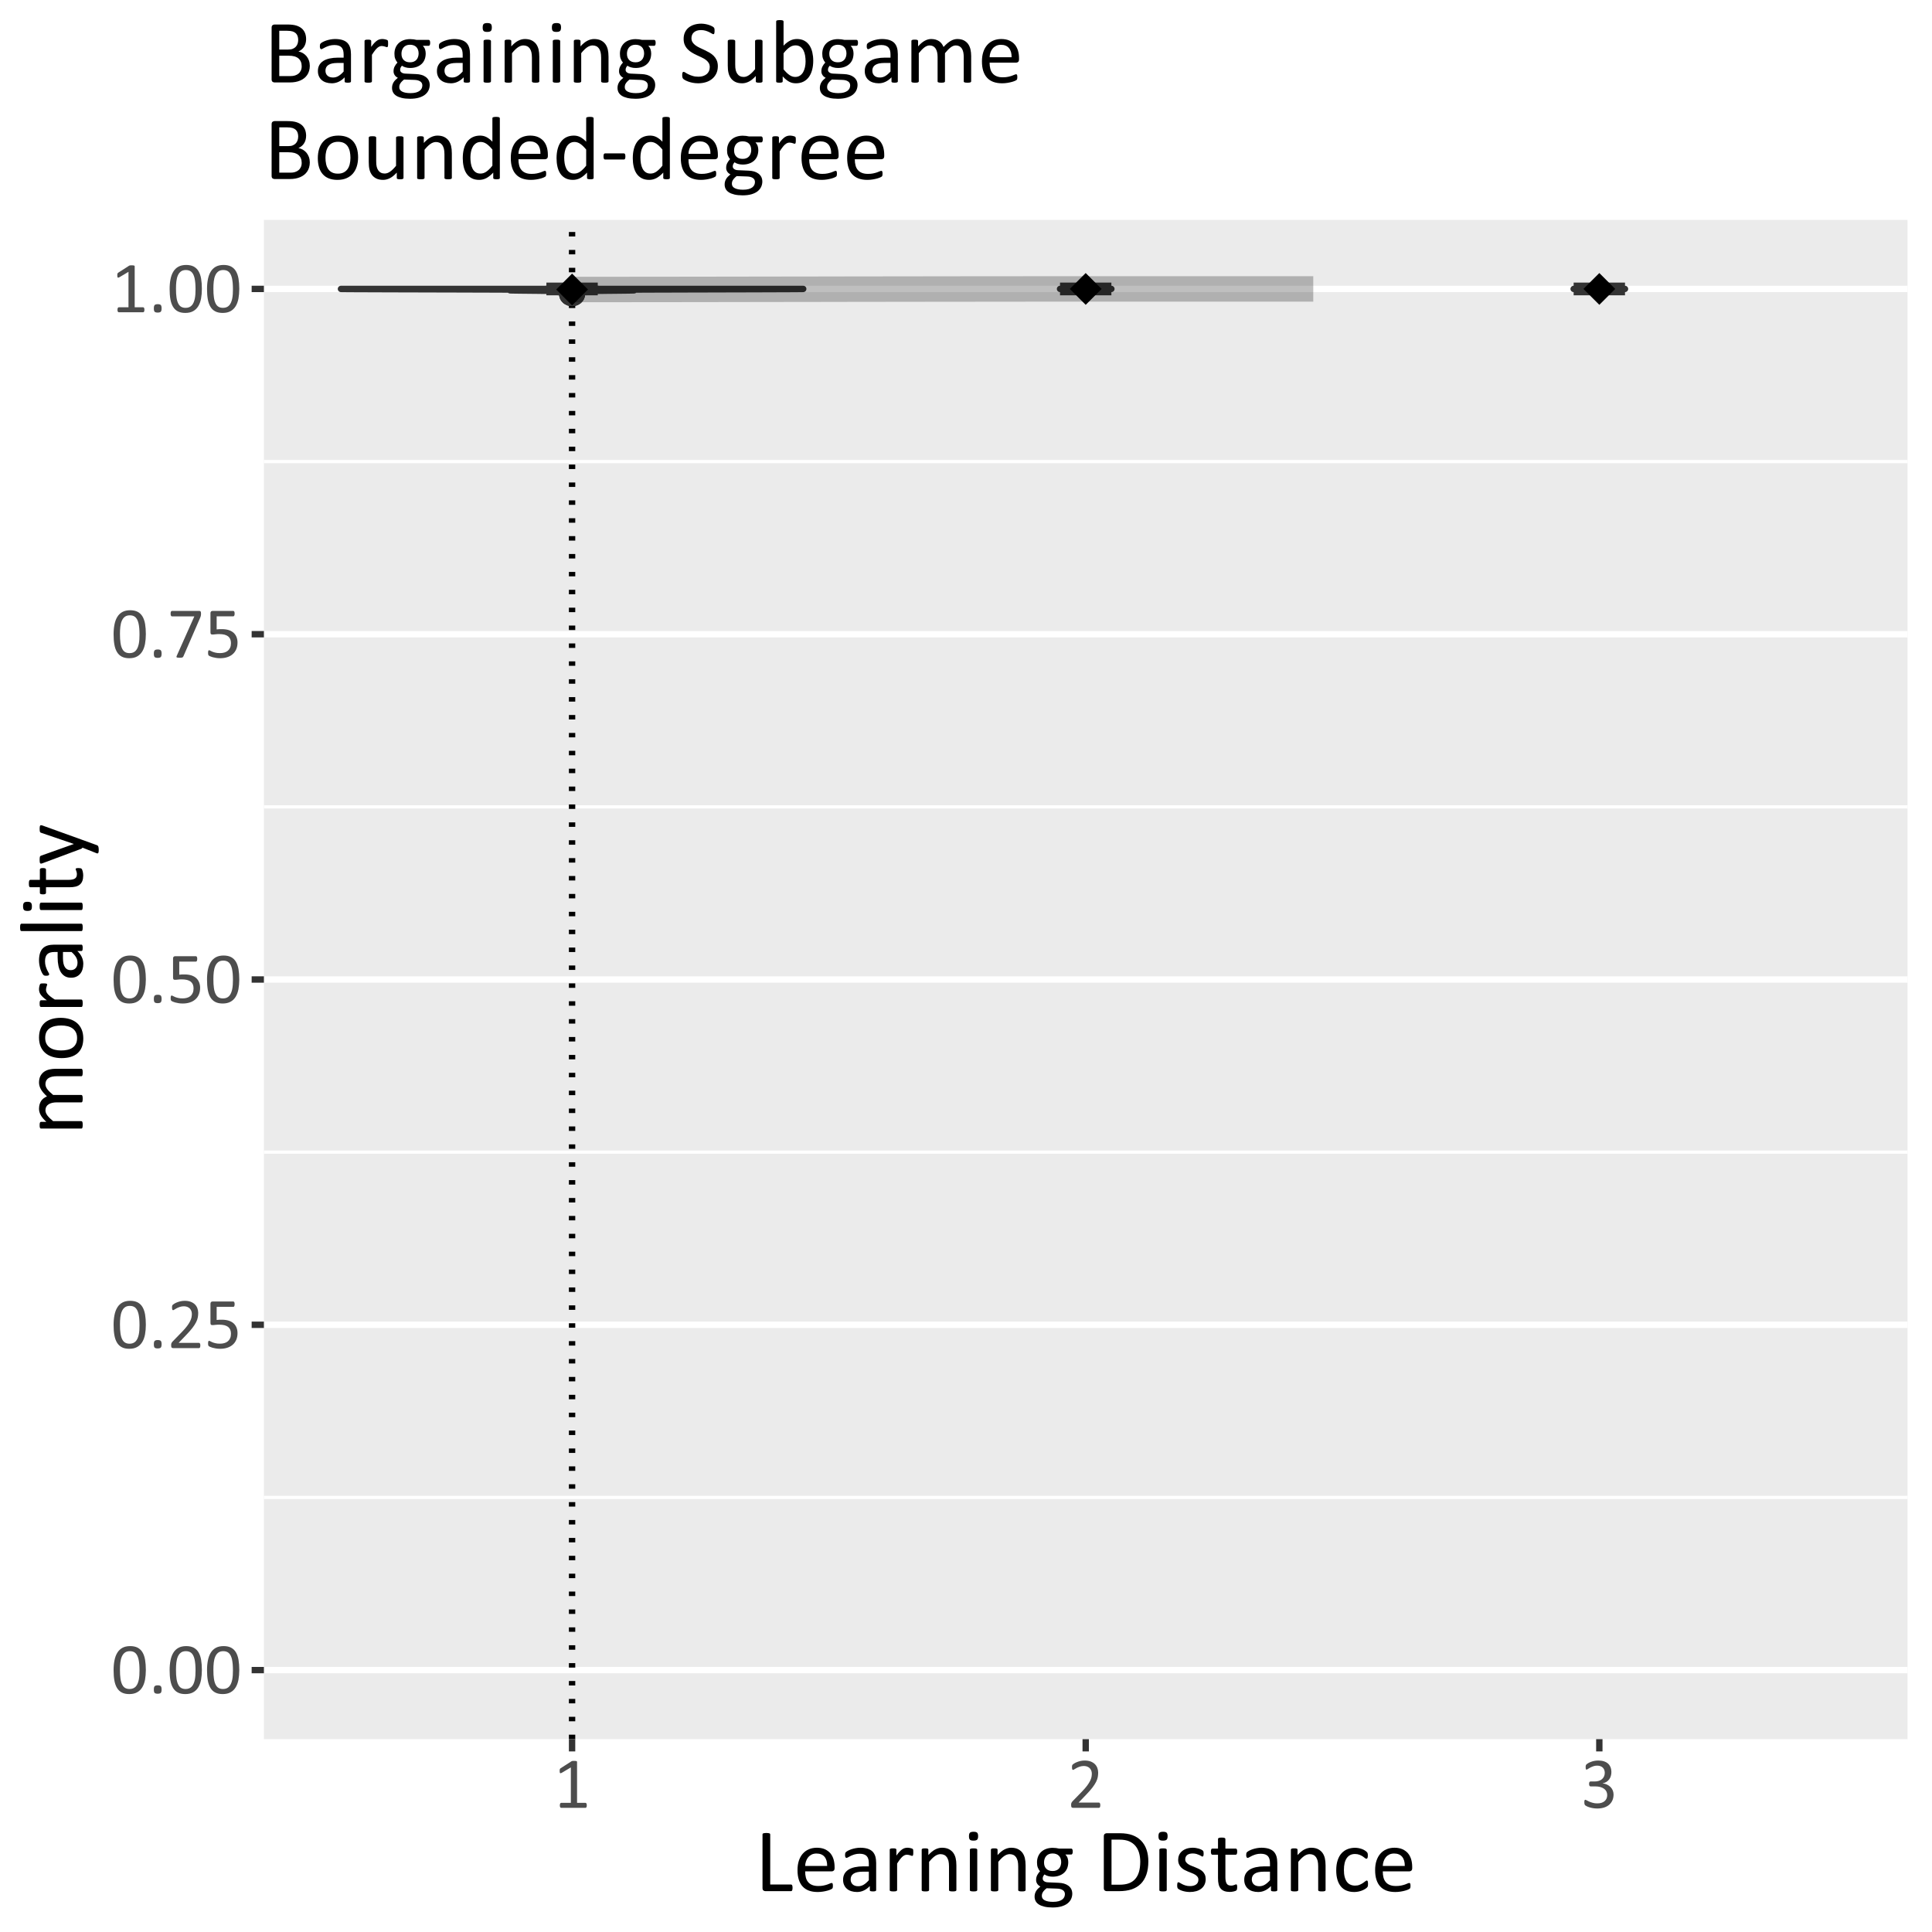 <?xml version="1.0" encoding="UTF-8"?>
<svg xmlns="http://www.w3.org/2000/svg" xmlns:xlink="http://www.w3.org/1999/xlink" width="432pt" height="432pt" viewBox="0 0 432 432" version="1.1">
<defs>
<g>
<symbol overflow="visible" id="glyph0-0">
<path style="stroke:none;" d="M 7.789 -5.238 C 7.785 -4.434 7.723 -3.699 7.602 -3.043 C 7.473 -2.379 7.266 -1.812 6.973 -1.34 C 6.68 -0.863 6.297 -0.496 5.824 -0.238 C 5.352 0.023 4.77 0.152 4.078 0.152 C 3.422 0.152 2.867 0.039 2.422 -0.195 C 1.969 -0.426 1.609 -0.77 1.336 -1.227 C 1.062 -1.68 0.867 -2.238 0.75 -2.902 C 0.633 -3.562 0.574 -4.324 0.578 -5.188 C 0.574 -5.98 0.641 -6.711 0.773 -7.375 C 0.902 -8.035 1.109 -8.605 1.402 -9.082 C 1.688 -9.559 2.07 -9.926 2.543 -10.188 C 3.016 -10.445 3.594 -10.574 4.285 -10.578 C 4.941 -10.574 5.496 -10.457 5.949 -10.227 C 6.395 -9.992 6.758 -9.648 7.031 -9.195 C 7.305 -8.738 7.5 -8.18 7.617 -7.52 C 7.73 -6.855 7.785 -6.098 7.789 -5.238 Z M 6.371 -5.141 C 6.367 -5.656 6.352 -6.125 6.316 -6.543 C 6.277 -6.953 6.223 -7.316 6.152 -7.637 C 6.078 -7.949 5.98 -8.223 5.867 -8.453 C 5.75 -8.68 5.613 -8.867 5.453 -9.02 C 5.289 -9.164 5.105 -9.273 4.902 -9.34 C 4.695 -9.406 4.465 -9.438 4.207 -9.441 C 3.746 -9.438 3.375 -9.332 3.094 -9.117 C 2.809 -8.902 2.582 -8.605 2.422 -8.234 C 2.254 -7.855 2.145 -7.418 2.086 -6.914 C 2.027 -6.406 1.996 -5.863 2 -5.285 C 1.996 -4.504 2.035 -3.84 2.117 -3.297 C 2.195 -2.75 2.324 -2.305 2.5 -1.965 C 2.672 -1.617 2.895 -1.367 3.168 -1.215 C 3.438 -1.059 3.766 -0.984 4.156 -0.984 C 4.453 -0.984 4.719 -1.031 4.949 -1.129 C 5.176 -1.223 5.371 -1.359 5.539 -1.543 C 5.699 -1.719 5.836 -1.938 5.945 -2.191 C 6.051 -2.441 6.137 -2.719 6.203 -3.027 C 6.266 -3.332 6.309 -3.664 6.336 -4.023 C 6.355 -4.379 6.367 -4.75 6.371 -5.141 Z M 6.371 -5.141 "/>
</symbol>
<symbol overflow="visible" id="glyph0-1">
<path style="stroke:none;" d="M 2.949 -0.879 C 2.945 -0.496 2.883 -0.238 2.758 -0.113 C 2.629 0.012 2.398 0.07 2.07 0.074 C 1.742 0.07 1.52 0.012 1.398 -0.109 C 1.273 -0.23 1.211 -0.48 1.215 -0.855 C 1.211 -1.234 1.273 -1.484 1.402 -1.613 C 1.527 -1.738 1.758 -1.805 2.094 -1.805 C 2.414 -1.805 2.637 -1.742 2.762 -1.617 C 2.883 -1.492 2.945 -1.246 2.949 -0.879 Z M 2.949 -0.879 "/>
</symbol>
<symbol overflow="visible" id="glyph0-2">
<path style="stroke:none;" d="M 7.445 -0.598 C 7.441 -0.5 7.434 -0.414 7.422 -0.34 C 7.406 -0.262 7.387 -0.195 7.367 -0.148 C 7.34 -0.094 7.309 -0.059 7.27 -0.035 C 7.227 -0.012 7.184 0 7.137 0 L 1.379 0 C 1.301 0 1.234 -0.008 1.18 -0.027 C 1.117 -0.043 1.07 -0.074 1.035 -0.117 C 0.992 -0.16 0.961 -0.223 0.945 -0.305 C 0.922 -0.383 0.914 -0.48 0.918 -0.605 C 0.914 -0.707 0.918 -0.801 0.93 -0.887 C 0.938 -0.965 0.957 -1.035 0.984 -1.098 C 1.012 -1.156 1.047 -1.219 1.09 -1.285 C 1.129 -1.344 1.18 -1.41 1.25 -1.484 L 3.336 -3.625 C 3.812 -4.117 4.199 -4.559 4.492 -4.953 C 4.781 -5.344 5.004 -5.703 5.164 -6.023 C 5.32 -6.344 5.426 -6.637 5.477 -6.902 C 5.523 -7.168 5.547 -7.414 5.551 -7.645 C 5.547 -7.875 5.508 -8.094 5.434 -8.301 C 5.352 -8.508 5.242 -8.688 5.098 -8.844 C 4.949 -8.996 4.762 -9.121 4.543 -9.215 C 4.316 -9.305 4.062 -9.352 3.781 -9.355 C 3.438 -9.352 3.137 -9.305 2.871 -9.215 C 2.602 -9.121 2.363 -9.023 2.164 -8.918 C 1.957 -8.809 1.789 -8.707 1.656 -8.621 C 1.52 -8.527 1.418 -8.484 1.352 -8.484 C 1.309 -8.484 1.273 -8.492 1.246 -8.516 C 1.215 -8.531 1.191 -8.566 1.172 -8.617 C 1.152 -8.664 1.137 -8.73 1.129 -8.812 C 1.117 -8.891 1.113 -8.988 1.113 -9.105 C 1.113 -9.184 1.113 -9.25 1.121 -9.312 C 1.121 -9.367 1.133 -9.418 1.148 -9.465 C 1.16 -9.504 1.176 -9.547 1.199 -9.586 C 1.219 -9.625 1.262 -9.672 1.328 -9.727 C 1.391 -9.781 1.504 -9.855 1.664 -9.957 C 1.82 -10.051 2.016 -10.148 2.258 -10.242 C 2.492 -10.336 2.758 -10.414 3.047 -10.48 C 3.336 -10.543 3.637 -10.574 3.957 -10.578 C 4.457 -10.574 4.898 -10.504 5.281 -10.363 C 5.656 -10.219 5.973 -10.023 6.223 -9.781 C 6.473 -9.531 6.656 -9.246 6.781 -8.918 C 6.902 -8.59 6.965 -8.238 6.969 -7.871 C 6.965 -7.535 6.938 -7.203 6.879 -6.875 C 6.82 -6.543 6.695 -6.188 6.504 -5.805 C 6.312 -5.418 6.035 -4.992 5.68 -4.523 C 5.316 -4.055 4.84 -3.512 4.246 -2.898 L 2.594 -1.176 L 7.129 -1.176 C 7.172 -1.172 7.215 -1.16 7.254 -1.141 C 7.293 -1.113 7.328 -1.078 7.359 -1.031 C 7.387 -0.98 7.406 -0.918 7.422 -0.848 C 7.434 -0.773 7.441 -0.691 7.445 -0.598 Z M 7.445 -0.598 "/>
</symbol>
<symbol overflow="visible" id="glyph0-3">
<path style="stroke:none;" d="M 7.395 -3.352 C 7.395 -2.793 7.301 -2.293 7.113 -1.859 C 6.926 -1.422 6.66 -1.055 6.316 -0.758 C 5.973 -0.457 5.562 -0.23 5.086 -0.078 C 4.609 0.078 4.082 0.152 3.504 0.152 C 3.18 0.152 2.871 0.129 2.586 0.082 C 2.293 0.035 2.035 -0.02 1.812 -0.082 C 1.582 -0.148 1.398 -0.215 1.254 -0.281 C 1.109 -0.344 1.016 -0.395 0.977 -0.434 C 0.934 -0.473 0.906 -0.508 0.895 -0.539 C 0.875 -0.57 0.859 -0.609 0.848 -0.656 C 0.832 -0.703 0.824 -0.758 0.82 -0.828 C 0.812 -0.895 0.809 -0.98 0.812 -1.078 C 0.809 -1.168 0.812 -1.25 0.824 -1.324 C 0.828 -1.395 0.844 -1.453 0.867 -1.5 C 0.891 -1.547 0.914 -1.578 0.945 -1.602 C 0.973 -1.621 1.008 -1.633 1.047 -1.637 C 1.098 -1.633 1.18 -1.602 1.297 -1.535 C 1.406 -1.465 1.559 -1.391 1.75 -1.316 C 1.941 -1.234 2.18 -1.16 2.461 -1.094 C 2.742 -1.023 3.074 -0.988 3.465 -0.992 C 3.82 -0.988 4.152 -1.031 4.453 -1.121 C 4.754 -1.203 5.012 -1.34 5.23 -1.523 C 5.445 -1.703 5.617 -1.93 5.742 -2.211 C 5.867 -2.484 5.93 -2.824 5.93 -3.223 C 5.93 -3.555 5.875 -3.848 5.773 -4.105 C 5.664 -4.359 5.504 -4.57 5.289 -4.742 C 5.066 -4.906 4.789 -5.035 4.461 -5.121 C 4.125 -5.203 3.73 -5.242 3.27 -5.246 C 2.941 -5.242 2.66 -5.227 2.426 -5.195 C 2.188 -5.16 1.965 -5.145 1.766 -5.148 C 1.609 -5.145 1.504 -5.18 1.441 -5.254 C 1.375 -5.32 1.34 -5.453 1.344 -5.656 L 1.344 -9.902 C 1.34 -10.078 1.383 -10.207 1.469 -10.297 C 1.551 -10.379 1.672 -10.422 1.828 -10.426 L 6.445 -10.426 C 6.484 -10.422 6.523 -10.41 6.566 -10.387 C 6.605 -10.359 6.641 -10.324 6.668 -10.277 C 6.695 -10.23 6.715 -10.168 6.73 -10.094 C 6.742 -10.016 6.75 -9.926 6.75 -9.828 C 6.75 -9.633 6.723 -9.484 6.672 -9.379 C 6.621 -9.27 6.551 -9.215 6.457 -9.219 L 2.73 -9.219 L 2.73 -6.293 C 2.91 -6.316 3.094 -6.332 3.285 -6.34 C 3.473 -6.344 3.691 -6.344 3.941 -6.348 C 4.516 -6.344 5.02 -6.273 5.449 -6.133 C 5.879 -5.988 6.234 -5.789 6.523 -5.531 C 6.805 -5.27 7.023 -4.953 7.172 -4.582 C 7.32 -4.211 7.395 -3.801 7.395 -3.352 Z M 7.395 -3.352 "/>
</symbol>
<symbol overflow="visible" id="glyph0-4">
<path style="stroke:none;" d="M 7.598 -9.828 C 7.594 -9.727 7.59 -9.641 7.586 -9.566 C 7.574 -9.484 7.562 -9.41 7.551 -9.34 C 7.535 -9.27 7.516 -9.199 7.496 -9.133 C 7.469 -9.062 7.441 -8.992 7.414 -8.918 L 3.656 -0.266 C 3.629 -0.195 3.594 -0.145 3.555 -0.105 C 3.512 -0.066 3.461 -0.035 3.402 -0.012 C 3.34 0.012 3.262 0.027 3.164 0.035 C 3.066 0.043 2.949 0.047 2.812 0.047 C 2.629 0.047 2.484 0.039 2.383 0.023 C 2.277 0.008 2.203 -0.016 2.16 -0.051 C 2.113 -0.086 2.094 -0.129 2.102 -0.18 C 2.105 -0.23 2.125 -0.293 2.16 -0.363 L 6.105 -9.207 L 1.105 -9.207 C 1 -9.203 0.922 -9.258 0.871 -9.367 C 0.82 -9.473 0.797 -9.625 0.797 -9.82 C 0.797 -9.922 0.801 -10.008 0.816 -10.086 C 0.824 -10.156 0.844 -10.219 0.875 -10.273 C 0.898 -10.32 0.934 -10.359 0.973 -10.387 C 1.012 -10.41 1.055 -10.422 1.105 -10.426 L 7.18 -10.426 C 7.25 -10.422 7.316 -10.414 7.375 -10.398 C 7.43 -10.379 7.473 -10.348 7.504 -10.301 C 7.531 -10.254 7.555 -10.191 7.574 -10.117 C 7.586 -10.043 7.594 -9.945 7.598 -9.828 Z M 7.598 -9.828 "/>
</symbol>
<symbol overflow="visible" id="glyph0-5">
<path style="stroke:none;" d="M 7.469 -0.547 C 7.465 -0.441 7.457 -0.355 7.445 -0.289 C 7.426 -0.215 7.402 -0.16 7.379 -0.117 C 7.348 -0.074 7.316 -0.043 7.285 -0.027 C 7.246 -0.008 7.211 0 7.18 0 L 1.73 0 C 1.691 0 1.656 -0.008 1.625 -0.027 C 1.59 -0.043 1.562 -0.074 1.535 -0.117 C 1.504 -0.16 1.48 -0.215 1.465 -0.289 C 1.449 -0.355 1.441 -0.441 1.441 -0.547 C 1.441 -0.641 1.449 -0.727 1.465 -0.797 C 1.48 -0.867 1.5 -0.922 1.527 -0.969 C 1.547 -1.012 1.574 -1.047 1.613 -1.074 C 1.645 -1.098 1.684 -1.113 1.73 -1.113 L 3.906 -1.113 L 3.906 -9.039 L 1.895 -7.84 C 1.789 -7.785 1.707 -7.75 1.648 -7.742 C 1.582 -7.727 1.531 -7.738 1.496 -7.777 C 1.457 -7.809 1.434 -7.867 1.422 -7.953 C 1.406 -8.031 1.398 -8.133 1.402 -8.258 C 1.398 -8.344 1.402 -8.422 1.414 -8.492 C 1.418 -8.555 1.43 -8.609 1.449 -8.652 C 1.461 -8.695 1.484 -8.734 1.516 -8.766 C 1.543 -8.797 1.582 -8.828 1.637 -8.863 L 4.035 -10.402 C 4.055 -10.414 4.082 -10.43 4.117 -10.441 C 4.145 -10.449 4.184 -10.457 4.234 -10.473 C 4.281 -10.48 4.34 -10.488 4.406 -10.492 C 4.469 -10.492 4.547 -10.492 4.648 -10.496 C 4.773 -10.492 4.883 -10.488 4.973 -10.48 C 5.055 -10.469 5.121 -10.453 5.172 -10.438 C 5.219 -10.414 5.25 -10.391 5.27 -10.363 C 5.281 -10.332 5.289 -10.301 5.293 -10.273 L 5.293 -1.113 L 7.18 -1.113 C 7.219 -1.113 7.258 -1.098 7.297 -1.074 C 7.332 -1.047 7.363 -1.012 7.391 -0.969 C 7.414 -0.922 7.434 -0.867 7.449 -0.797 C 7.457 -0.727 7.465 -0.641 7.469 -0.547 Z M 7.469 -0.547 "/>
</symbol>
<symbol overflow="visible" id="glyph0-6">
<path style="stroke:none;" d="M 7.363 -2.98 C 7.359 -2.5 7.277 -2.07 7.113 -1.688 C 6.945 -1.305 6.703 -0.973 6.395 -0.699 C 6.082 -0.422 5.699 -0.211 5.242 -0.066 C 4.785 0.082 4.27 0.152 3.699 0.152 C 3.348 0.152 3.023 0.121 2.719 0.066 C 2.414 0.012 2.145 -0.051 1.91 -0.133 C 1.672 -0.207 1.473 -0.289 1.32 -0.375 C 1.16 -0.457 1.062 -0.516 1.027 -0.555 C 0.984 -0.59 0.953 -0.629 0.934 -0.668 C 0.91 -0.707 0.895 -0.75 0.879 -0.805 C 0.863 -0.855 0.848 -0.922 0.84 -1.004 C 0.828 -1.078 0.824 -1.176 0.828 -1.289 C 0.824 -1.48 0.844 -1.613 0.887 -1.691 C 0.922 -1.766 0.98 -1.805 1.055 -1.805 C 1.102 -1.805 1.199 -1.762 1.348 -1.676 C 1.492 -1.59 1.676 -1.496 1.906 -1.398 C 2.133 -1.297 2.402 -1.203 2.707 -1.121 C 3.012 -1.031 3.352 -0.988 3.73 -0.992 C 4.094 -0.988 4.414 -1.035 4.688 -1.129 C 4.961 -1.219 5.191 -1.348 5.383 -1.516 C 5.566 -1.68 5.707 -1.875 5.805 -2.105 C 5.895 -2.332 5.941 -2.582 5.945 -2.852 C 5.941 -3.145 5.883 -3.41 5.766 -3.648 C 5.648 -3.883 5.473 -4.086 5.242 -4.262 C 5.012 -4.43 4.73 -4.562 4.395 -4.656 C 4.059 -4.746 3.676 -4.793 3.25 -4.793 L 2.227 -4.793 C 2.18 -4.793 2.137 -4.801 2.098 -4.82 C 2.055 -4.84 2.016 -4.871 1.988 -4.914 C 1.957 -4.957 1.934 -5.012 1.914 -5.082 C 1.895 -5.148 1.887 -5.242 1.887 -5.359 C 1.887 -5.457 1.895 -5.539 1.91 -5.609 C 1.926 -5.672 1.945 -5.727 1.977 -5.77 C 2.004 -5.809 2.039 -5.84 2.078 -5.859 C 2.113 -5.879 2.156 -5.887 2.207 -5.891 L 3.117 -5.891 C 3.469 -5.887 3.785 -5.934 4.07 -6.027 C 4.352 -6.117 4.59 -6.25 4.789 -6.422 C 4.98 -6.594 5.133 -6.797 5.238 -7.035 C 5.344 -7.273 5.395 -7.543 5.398 -7.84 C 5.395 -8.051 5.359 -8.254 5.293 -8.453 C 5.219 -8.648 5.113 -8.82 4.977 -8.965 C 4.836 -9.109 4.66 -9.223 4.441 -9.309 C 4.223 -9.391 3.973 -9.434 3.691 -9.434 C 3.379 -9.434 3.09 -9.387 2.832 -9.293 C 2.566 -9.199 2.336 -9.098 2.133 -8.988 C 1.93 -8.879 1.758 -8.777 1.625 -8.688 C 1.488 -8.59 1.395 -8.543 1.344 -8.547 C 1.305 -8.543 1.273 -8.551 1.242 -8.566 C 1.211 -8.582 1.188 -8.609 1.172 -8.648 C 1.152 -8.688 1.137 -8.742 1.133 -8.816 C 1.121 -8.887 1.117 -8.984 1.121 -9.105 C 1.117 -9.184 1.121 -9.254 1.129 -9.316 C 1.133 -9.379 1.145 -9.43 1.16 -9.477 C 1.176 -9.52 1.191 -9.562 1.215 -9.602 C 1.234 -9.637 1.273 -9.68 1.324 -9.734 C 1.375 -9.781 1.477 -9.855 1.633 -9.957 C 1.785 -10.051 1.977 -10.148 2.211 -10.242 C 2.438 -10.336 2.703 -10.414 3 -10.48 C 3.297 -10.543 3.617 -10.574 3.965 -10.578 C 4.445 -10.574 4.867 -10.512 5.234 -10.391 C 5.598 -10.266 5.906 -10.094 6.152 -9.867 C 6.395 -9.641 6.574 -9.371 6.699 -9.059 C 6.816 -8.746 6.879 -8.398 6.879 -8.016 C 6.879 -7.688 6.836 -7.383 6.75 -7.102 C 6.664 -6.82 6.535 -6.57 6.371 -6.352 C 6.203 -6.133 6 -5.945 5.762 -5.797 C 5.516 -5.641 5.238 -5.535 4.922 -5.477 L 4.922 -5.461 C 5.281 -5.422 5.609 -5.332 5.906 -5.191 C 6.203 -5.051 6.457 -4.871 6.676 -4.656 C 6.887 -4.441 7.055 -4.191 7.18 -3.902 C 7.297 -3.613 7.359 -3.305 7.363 -2.98 Z M 7.363 -2.98 "/>
</symbol>
<symbol overflow="visible" id="glyph1-0">
<path style="stroke:none;" d="M 8.438 -0.75 C 8.438 -0.617 8.43 -0.504 8.418 -0.414 C 8.402 -0.324 8.379 -0.246 8.352 -0.184 C 8.32 -0.117 8.285 -0.07 8.242 -0.043 C 8.199 -0.012 8.148 0 8.086 0 L 2.363 0 C 2.207 0 2.062 -0.051 1.926 -0.152 C 1.789 -0.254 1.723 -0.434 1.723 -0.699 L 1.723 -12.691 C 1.723 -12.746 1.734 -12.793 1.762 -12.832 C 1.785 -12.871 1.832 -12.902 1.898 -12.926 C 1.965 -12.949 2.055 -12.969 2.172 -12.984 C 2.285 -13 2.422 -13.008 2.582 -13.012 C 2.746 -13.008 2.883 -13 2.996 -12.984 C 3.105 -12.969 3.195 -12.949 3.262 -12.926 C 3.328 -12.902 3.375 -12.871 3.402 -12.832 C 3.43 -12.793 3.445 -12.746 3.445 -12.691 L 3.445 -1.492 L 8.086 -1.492 C 8.148 -1.488 8.199 -1.473 8.242 -1.445 C 8.285 -1.414 8.32 -1.371 8.352 -1.316 C 8.379 -1.258 8.402 -1.184 8.418 -1.09 C 8.43 -0.996 8.438 -0.883 8.438 -0.75 Z M 8.438 -0.75 "/>
</symbol>
<symbol overflow="visible" id="glyph1-1">
<path style="stroke:none;" d="M 9.219 -5.145 C 9.215 -4.883 9.152 -4.695 9.023 -4.59 C 8.891 -4.477 8.738 -4.422 8.574 -4.426 L 2.641 -4.426 C 2.637 -3.918 2.688 -3.469 2.793 -3.07 C 2.891 -2.672 3.059 -2.328 3.297 -2.043 C 3.527 -1.754 3.832 -1.535 4.211 -1.383 C 4.582 -1.227 5.043 -1.148 5.59 -1.152 C 6.02 -1.148 6.398 -1.184 6.734 -1.254 C 7.066 -1.324 7.359 -1.402 7.605 -1.488 C 7.848 -1.574 8.047 -1.652 8.207 -1.727 C 8.363 -1.793 8.484 -1.828 8.566 -1.832 C 8.613 -1.828 8.652 -1.816 8.691 -1.797 C 8.727 -1.77 8.758 -1.734 8.777 -1.691 C 8.797 -1.641 8.812 -1.574 8.824 -1.496 C 8.832 -1.41 8.836 -1.309 8.84 -1.191 C 8.836 -1.102 8.832 -1.027 8.828 -0.965 C 8.82 -0.898 8.812 -0.84 8.805 -0.793 C 8.793 -0.738 8.777 -0.695 8.754 -0.66 C 8.73 -0.617 8.699 -0.578 8.664 -0.547 C 8.625 -0.508 8.516 -0.449 8.336 -0.367 C 8.152 -0.281 7.918 -0.199 7.637 -0.121 C 7.348 -0.039 7.016 0.031 6.641 0.094 C 6.258 0.156 5.855 0.188 5.434 0.191 C 4.691 0.188 4.043 0.086 3.488 -0.117 C 2.926 -0.324 2.457 -0.629 2.082 -1.039 C 1.699 -1.445 1.414 -1.957 1.219 -2.57 C 1.023 -3.184 0.926 -3.898 0.93 -4.715 C 0.926 -5.484 1.027 -6.18 1.23 -6.801 C 1.43 -7.414 1.719 -7.938 2.098 -8.371 C 2.473 -8.801 2.926 -9.133 3.465 -9.363 C 3.996 -9.594 4.594 -9.707 5.254 -9.711 C 5.961 -9.707 6.562 -9.594 7.062 -9.367 C 7.555 -9.137 7.965 -8.832 8.289 -8.453 C 8.605 -8.066 8.84 -7.617 8.992 -7.102 C 9.141 -6.586 9.215 -6.031 9.219 -5.445 Z M 7.559 -5.637 C 7.574 -6.504 7.379 -7.184 6.977 -7.676 C 6.566 -8.168 5.965 -8.414 5.172 -8.418 C 4.758 -8.414 4.398 -8.336 4.09 -8.188 C 3.781 -8.031 3.523 -7.828 3.316 -7.574 C 3.105 -7.32 2.941 -7.027 2.832 -6.691 C 2.715 -6.355 2.652 -6.004 2.641 -5.637 Z M 7.559 -5.637 "/>
</symbol>
<symbol overflow="visible" id="glyph1-2">
<path style="stroke:none;" d="M 8.316 -0.242 C 8.312 -0.156 8.285 -0.098 8.234 -0.059 C 8.18 -0.02 8.109 0.008 8.016 0.027 C 7.922 0.047 7.785 0.059 7.609 0.059 C 7.434 0.059 7.293 0.047 7.191 0.027 C 7.082 0.008 7.008 -0.02 6.965 -0.059 C 6.918 -0.098 6.895 -0.156 6.898 -0.242 L 6.898 -1.141 C 6.5 -0.719 6.062 -0.391 5.578 -0.16 C 5.094 0.074 4.582 0.188 4.043 0.191 C 3.566 0.188 3.137 0.125 2.758 0.004 C 2.371 -0.117 2.043 -0.293 1.777 -0.531 C 1.504 -0.762 1.293 -1.047 1.145 -1.391 C 0.992 -1.727 0.918 -2.113 0.922 -2.551 C 0.918 -3.055 1.023 -3.496 1.23 -3.871 C 1.438 -4.242 1.734 -4.555 2.121 -4.805 C 2.508 -5.051 2.98 -5.234 3.543 -5.359 C 4.102 -5.48 4.73 -5.543 5.434 -5.547 L 6.676 -5.547 L 6.676 -6.246 C 6.672 -6.59 6.637 -6.895 6.566 -7.164 C 6.492 -7.43 6.375 -7.652 6.211 -7.832 C 6.047 -8.008 5.832 -8.141 5.574 -8.23 C 5.309 -8.32 4.988 -8.367 4.613 -8.367 C 4.203 -8.367 3.84 -8.316 3.516 -8.223 C 3.191 -8.121 2.906 -8.016 2.664 -7.902 C 2.418 -7.781 2.215 -7.676 2.055 -7.582 C 1.891 -7.484 1.77 -7.434 1.691 -7.438 C 1.637 -7.434 1.59 -7.449 1.551 -7.477 C 1.508 -7.5 1.473 -7.539 1.445 -7.594 C 1.414 -7.648 1.391 -7.715 1.379 -7.801 C 1.363 -7.883 1.359 -7.977 1.359 -8.078 C 1.359 -8.242 1.371 -8.375 1.395 -8.473 C 1.418 -8.566 1.473 -8.656 1.566 -8.746 C 1.652 -8.832 1.809 -8.934 2.031 -9.055 C 2.25 -9.168 2.504 -9.277 2.793 -9.375 C 3.078 -9.469 3.391 -9.547 3.73 -9.613 C 4.07 -9.676 4.414 -9.707 4.766 -9.711 C 5.406 -9.707 5.957 -9.633 6.414 -9.488 C 6.867 -9.34 7.234 -9.125 7.516 -8.844 C 7.793 -8.555 7.996 -8.203 8.125 -7.785 C 8.25 -7.363 8.312 -6.875 8.316 -6.316 Z M 6.676 -4.355 L 5.266 -4.355 C 4.809 -4.352 4.414 -4.312 4.082 -4.238 C 3.746 -4.16 3.469 -4.047 3.25 -3.898 C 3.027 -3.742 2.867 -3.562 2.766 -3.355 C 2.664 -3.145 2.613 -2.902 2.613 -2.633 C 2.613 -2.164 2.762 -1.793 3.059 -1.516 C 3.355 -1.238 3.77 -1.102 4.305 -1.102 C 4.734 -1.102 5.137 -1.211 5.508 -1.43 C 5.879 -1.648 6.266 -1.984 6.676 -2.441 Z M 6.676 -4.355 "/>
</symbol>
<symbol overflow="visible" id="glyph1-3">
<path style="stroke:none;" d="M 6.797 -8.668 C 6.797 -8.52 6.793 -8.398 6.785 -8.297 C 6.777 -8.195 6.762 -8.117 6.746 -8.062 C 6.723 -8.004 6.699 -7.957 6.668 -7.93 C 6.637 -7.898 6.594 -7.887 6.547 -7.887 C 6.488 -7.887 6.422 -7.898 6.348 -7.93 C 6.27 -7.957 6.184 -7.988 6.09 -8.02 C 5.988 -8.047 5.883 -8.074 5.766 -8.105 C 5.645 -8.129 5.512 -8.145 5.375 -8.148 C 5.203 -8.145 5.039 -8.109 4.883 -8.047 C 4.719 -7.977 4.551 -7.867 4.379 -7.719 C 4.199 -7.562 4.016 -7.359 3.824 -7.105 C 3.629 -6.852 3.414 -6.543 3.184 -6.176 L 3.184 -0.25 C 3.18 -0.195 3.168 -0.148 3.141 -0.113 C 3.113 -0.074 3.07 -0.043 3.012 -0.02 C 2.949 0.008 2.863 0.023 2.762 0.039 C 2.652 0.051 2.516 0.059 2.352 0.059 C 2.188 0.059 2.055 0.051 1.953 0.039 C 1.844 0.023 1.758 0.008 1.695 -0.02 C 1.629 -0.043 1.586 -0.074 1.566 -0.113 C 1.539 -0.148 1.527 -0.195 1.531 -0.25 L 1.531 -9.258 C 1.527 -9.312 1.539 -9.355 1.559 -9.395 C 1.578 -9.426 1.617 -9.461 1.68 -9.492 C 1.738 -9.523 1.816 -9.543 1.91 -9.555 C 2.004 -9.562 2.125 -9.566 2.281 -9.57 C 2.426 -9.566 2.551 -9.562 2.648 -9.555 C 2.742 -9.543 2.816 -9.523 2.871 -9.492 C 2.926 -9.461 2.965 -9.426 2.988 -9.395 C 3.012 -9.355 3.023 -9.312 3.023 -9.258 L 3.023 -7.949 C 3.27 -8.305 3.5 -8.598 3.719 -8.828 C 3.934 -9.051 4.137 -9.23 4.332 -9.363 C 4.523 -9.492 4.719 -9.582 4.91 -9.633 C 5.098 -9.684 5.289 -9.707 5.484 -9.711 C 5.57 -9.707 5.668 -9.703 5.781 -9.695 C 5.887 -9.684 6 -9.664 6.125 -9.637 C 6.242 -9.609 6.352 -9.578 6.449 -9.547 C 6.547 -9.512 6.617 -9.48 6.656 -9.449 C 6.695 -9.414 6.719 -9.383 6.734 -9.352 C 6.746 -9.32 6.758 -9.281 6.77 -9.238 C 6.777 -9.188 6.785 -9.117 6.789 -9.031 C 6.793 -8.938 6.797 -8.816 6.797 -8.668 Z M 6.797 -8.668 "/>
</symbol>
<symbol overflow="visible" id="glyph1-4">
<path style="stroke:none;" d="M 9.289 -0.25 C 9.285 -0.195 9.273 -0.148 9.25 -0.113 C 9.223 -0.074 9.18 -0.043 9.117 -0.02 C 9.055 0.008 8.969 0.023 8.867 0.039 C 8.758 0.051 8.625 0.059 8.469 0.059 C 8.297 0.059 8.16 0.051 8.059 0.039 C 7.949 0.023 7.867 0.008 7.809 -0.02 C 7.746 -0.043 7.703 -0.074 7.676 -0.113 C 7.648 -0.148 7.633 -0.195 7.637 -0.25 L 7.637 -5.523 C 7.633 -6.035 7.594 -6.449 7.516 -6.766 C 7.434 -7.078 7.316 -7.348 7.168 -7.578 C 7.012 -7.801 6.812 -7.977 6.57 -8.098 C 6.324 -8.215 6.043 -8.273 5.727 -8.277 C 5.309 -8.273 4.895 -8.125 4.484 -7.836 C 4.066 -7.539 3.633 -7.109 3.184 -6.547 L 3.184 -0.25 C 3.18 -0.195 3.168 -0.148 3.141 -0.113 C 3.113 -0.074 3.07 -0.043 3.012 -0.02 C 2.949 0.008 2.863 0.023 2.762 0.039 C 2.652 0.051 2.516 0.059 2.352 0.059 C 2.188 0.059 2.055 0.051 1.953 0.039 C 1.844 0.023 1.758 0.008 1.695 -0.02 C 1.629 -0.043 1.586 -0.074 1.566 -0.113 C 1.539 -0.148 1.527 -0.195 1.531 -0.25 L 1.531 -9.258 C 1.527 -9.312 1.539 -9.355 1.559 -9.395 C 1.578 -9.426 1.617 -9.461 1.68 -9.492 C 1.738 -9.523 1.816 -9.543 1.91 -9.555 C 2.004 -9.562 2.125 -9.566 2.281 -9.57 C 2.426 -9.566 2.551 -9.562 2.648 -9.555 C 2.742 -9.543 2.816 -9.523 2.871 -9.492 C 2.926 -9.461 2.965 -9.426 2.988 -9.395 C 3.012 -9.355 3.023 -9.312 3.023 -9.258 L 3.023 -8.066 C 3.531 -8.633 4.035 -9.047 4.539 -9.312 C 5.043 -9.574 5.551 -9.707 6.066 -9.711 C 6.664 -9.707 7.172 -9.605 7.582 -9.402 C 7.992 -9.195 8.324 -8.922 8.578 -8.586 C 8.828 -8.242 9.008 -7.844 9.121 -7.391 C 9.23 -6.93 9.285 -6.383 9.289 -5.746 Z M 9.289 -0.25 "/>
</symbol>
<symbol overflow="visible" id="glyph1-5">
<path style="stroke:none;" d="M 3.184 -0.25 C 3.18 -0.195 3.168 -0.148 3.141 -0.113 C 3.113 -0.074 3.07 -0.043 3.012 -0.02 C 2.949 0.008 2.863 0.023 2.762 0.039 C 2.652 0.051 2.516 0.059 2.352 0.059 C 2.188 0.059 2.055 0.051 1.953 0.039 C 1.844 0.023 1.758 0.008 1.695 -0.02 C 1.629 -0.043 1.586 -0.074 1.566 -0.113 C 1.539 -0.148 1.527 -0.195 1.531 -0.25 L 1.531 -9.258 C 1.527 -9.305 1.539 -9.348 1.566 -9.387 C 1.586 -9.426 1.629 -9.457 1.695 -9.488 C 1.758 -9.512 1.844 -9.535 1.953 -9.551 C 2.055 -9.562 2.188 -9.566 2.352 -9.57 C 2.516 -9.566 2.652 -9.562 2.762 -9.551 C 2.863 -9.535 2.949 -9.512 3.012 -9.488 C 3.07 -9.457 3.113 -9.426 3.141 -9.387 C 3.168 -9.348 3.18 -9.305 3.184 -9.258 Z M 3.375 -12.301 C 3.375 -11.91 3.301 -11.648 3.152 -11.512 C 3.004 -11.367 2.734 -11.297 2.344 -11.301 C 1.953 -11.297 1.688 -11.363 1.547 -11.504 C 1.402 -11.637 1.328 -11.898 1.332 -12.281 C 1.328 -12.668 1.402 -12.93 1.551 -13.07 C 1.695 -13.207 1.965 -13.277 2.363 -13.281 C 2.746 -13.277 3.012 -13.207 3.156 -13.074 C 3.301 -12.934 3.375 -12.676 3.375 -12.301 Z M 3.375 -12.301 "/>
</symbol>
<symbol overflow="visible" id="glyph1-6">
<path style="stroke:none;" d="M 9.059 -8.848 C 9.059 -8.613 9.023 -8.445 8.961 -8.344 C 8.895 -8.238 8.816 -8.184 8.719 -8.188 L 7.426 -8.188 C 7.656 -7.945 7.82 -7.68 7.918 -7.391 C 8.008 -7.098 8.055 -6.797 8.059 -6.484 C 8.055 -5.965 7.973 -5.504 7.809 -5.105 C 7.641 -4.699 7.402 -4.359 7.09 -4.086 C 6.777 -3.805 6.406 -3.594 5.984 -3.453 C 5.555 -3.305 5.082 -3.234 4.562 -3.234 C 4.195 -3.234 3.848 -3.281 3.52 -3.379 C 3.188 -3.473 2.934 -3.594 2.754 -3.742 C 2.633 -3.621 2.531 -3.484 2.457 -3.332 C 2.379 -3.176 2.344 -3 2.344 -2.805 C 2.344 -2.566 2.449 -2.371 2.668 -2.223 C 2.879 -2.066 3.168 -1.984 3.535 -1.973 L 5.887 -1.871 C 6.328 -1.855 6.738 -1.797 7.113 -1.688 C 7.488 -1.578 7.812 -1.418 8.086 -1.215 C 8.359 -1.008 8.57 -0.758 8.727 -0.465 C 8.875 -0.164 8.953 0.176 8.957 0.57 C 8.953 0.98 8.867 1.375 8.695 1.75 C 8.523 2.121 8.258 2.449 7.902 2.738 C 7.543 3.02 7.086 3.242 6.535 3.406 C 5.98 3.566 5.328 3.648 4.574 3.652 C 3.844 3.648 3.227 3.586 2.719 3.465 C 2.207 3.34 1.785 3.172 1.461 2.961 C 1.133 2.742 0.898 2.488 0.75 2.195 C 0.602 1.895 0.527 1.574 0.531 1.23 C 0.527 1.012 0.555 0.797 0.609 0.59 C 0.664 0.383 0.746 0.188 0.855 0 C 0.965 -0.188 1.102 -0.363 1.266 -0.535 C 1.43 -0.699 1.617 -0.867 1.832 -1.039 C 1.5 -1.203 1.258 -1.414 1.105 -1.672 C 0.945 -1.922 0.867 -2.195 0.871 -2.492 C 0.867 -2.895 0.949 -3.258 1.121 -3.582 C 1.285 -3.898 1.492 -4.188 1.742 -4.445 C 1.531 -4.691 1.367 -4.969 1.25 -5.281 C 1.125 -5.586 1.066 -5.961 1.07 -6.406 C 1.066 -6.914 1.152 -7.375 1.328 -7.785 C 1.5 -8.191 1.742 -8.535 2.051 -8.816 C 2.355 -9.094 2.723 -9.309 3.156 -9.461 C 3.586 -9.609 4.055 -9.684 4.562 -9.688 C 4.836 -9.684 5.094 -9.668 5.332 -9.641 C 5.566 -9.609 5.785 -9.57 5.996 -9.52 L 8.719 -9.52 C 8.832 -9.516 8.914 -9.461 8.973 -9.352 C 9.027 -9.242 9.059 -9.074 9.059 -8.848 Z M 6.477 -6.477 C 6.473 -7.086 6.305 -7.566 5.969 -7.914 C 5.629 -8.254 5.152 -8.426 4.535 -8.43 C 4.215 -8.426 3.934 -8.371 3.699 -8.27 C 3.457 -8.16 3.262 -8.016 3.105 -7.828 C 2.949 -7.641 2.832 -7.422 2.754 -7.18 C 2.676 -6.934 2.637 -6.68 2.641 -6.418 C 2.637 -5.816 2.805 -5.348 3.145 -5.012 C 3.48 -4.668 3.953 -4.5 4.562 -4.504 C 4.887 -4.5 5.172 -4.551 5.414 -4.66 C 5.656 -4.762 5.855 -4.906 6.012 -5.09 C 6.168 -5.273 6.281 -5.484 6.359 -5.727 C 6.434 -5.961 6.473 -6.211 6.477 -6.477 Z M 7.309 0.66 C 7.305 0.27 7.148 -0.027 6.832 -0.234 C 6.512 -0.445 6.082 -0.555 5.547 -0.57 L 3.215 -0.652 C 3 -0.48 2.824 -0.32 2.688 -0.172 C 2.551 -0.023 2.441 0.113 2.363 0.254 C 2.277 0.387 2.223 0.523 2.195 0.66 C 2.164 0.789 2.148 0.926 2.152 1.07 C 2.148 1.504 2.371 1.832 2.812 2.055 C 3.25 2.277 3.863 2.391 4.656 2.391 C 5.152 2.391 5.57 2.34 5.91 2.246 C 6.246 2.145 6.52 2.016 6.727 1.859 C 6.93 1.695 7.078 1.512 7.172 1.309 C 7.262 1.098 7.305 0.883 7.309 0.66 Z M 7.309 0.66 "/>
</symbol>
<symbol overflow="visible" id="glyph1-7">
<path style="stroke:none;" d=""/>
</symbol>
<symbol overflow="visible" id="glyph1-8">
<path style="stroke:none;" d="M 11.68 -6.668 C 11.676 -5.543 11.535 -4.562 11.25 -3.727 C 10.961 -2.891 10.539 -2.195 9.992 -1.645 C 9.438 -1.094 8.762 -0.684 7.965 -0.41 C 7.16 -0.137 6.207 0 5.105 0 L 2.363 0 C 2.207 0 2.062 -0.051 1.926 -0.152 C 1.789 -0.254 1.723 -0.434 1.723 -0.699 L 1.723 -12.25 C 1.723 -12.508 1.789 -12.691 1.926 -12.797 C 2.062 -12.898 2.207 -12.949 2.363 -12.953 L 5.297 -12.953 C 6.414 -12.949 7.359 -12.805 8.137 -12.516 C 8.91 -12.227 9.559 -11.809 10.086 -11.266 C 10.605 -10.719 11.004 -10.059 11.273 -9.289 C 11.543 -8.512 11.676 -7.641 11.68 -6.668 Z M 9.871 -6.598 C 9.867 -7.297 9.781 -7.949 9.609 -8.555 C 9.434 -9.156 9.16 -9.676 8.793 -10.121 C 8.422 -10.559 7.953 -10.902 7.387 -11.148 C 6.816 -11.395 6.086 -11.52 5.195 -11.52 L 3.445 -11.52 L 3.445 -1.441 L 5.215 -1.441 C 6.043 -1.441 6.738 -1.543 7.305 -1.75 C 7.871 -1.957 8.344 -2.273 8.727 -2.703 C 9.105 -3.125 9.395 -3.66 9.586 -4.309 C 9.773 -4.949 9.867 -5.715 9.871 -6.598 Z M 9.871 -6.598 "/>
</symbol>
<symbol overflow="visible" id="glyph1-9">
<path style="stroke:none;" d="M 7.188 -2.703 C 7.184 -2.238 7.098 -1.828 6.93 -1.469 C 6.758 -1.105 6.516 -0.801 6.203 -0.559 C 5.887 -0.309 5.512 -0.125 5.082 0 C 4.645 0.125 4.168 0.188 3.652 0.191 C 3.328 0.188 3.023 0.16 2.734 0.113 C 2.441 0.059 2.184 0 1.957 -0.074 C 1.727 -0.148 1.531 -0.23 1.371 -0.316 C 1.211 -0.398 1.094 -0.473 1.02 -0.539 C 0.945 -0.605 0.891 -0.699 0.859 -0.82 C 0.824 -0.938 0.809 -1.102 0.812 -1.312 C 0.809 -1.438 0.816 -1.543 0.832 -1.629 C 0.844 -1.715 0.859 -1.785 0.879 -1.84 C 0.898 -1.895 0.926 -1.934 0.965 -1.957 C 1 -1.98 1.043 -1.992 1.09 -1.992 C 1.164 -1.992 1.273 -1.945 1.418 -1.855 C 1.559 -1.766 1.734 -1.668 1.945 -1.562 C 2.156 -1.453 2.402 -1.355 2.691 -1.266 C 2.977 -1.176 3.309 -1.129 3.684 -1.133 C 3.961 -1.129 4.215 -1.16 4.445 -1.223 C 4.668 -1.281 4.863 -1.367 5.035 -1.484 C 5.199 -1.598 5.328 -1.746 5.418 -1.93 C 5.508 -2.109 5.555 -2.324 5.555 -2.574 C 5.555 -2.824 5.488 -3.039 5.359 -3.211 C 5.227 -3.383 5.055 -3.535 4.844 -3.672 C 4.629 -3.805 4.387 -3.922 4.121 -4.027 C 3.852 -4.129 3.578 -4.238 3.297 -4.352 C 3.012 -4.465 2.734 -4.594 2.465 -4.738 C 2.195 -4.879 1.953 -5.055 1.742 -5.262 C 1.523 -5.469 1.352 -5.715 1.227 -6.004 C 1.094 -6.289 1.031 -6.633 1.031 -7.035 C 1.031 -7.387 1.098 -7.727 1.234 -8.051 C 1.371 -8.375 1.578 -8.656 1.852 -8.902 C 2.125 -9.145 2.465 -9.34 2.875 -9.488 C 3.285 -9.633 3.766 -9.707 4.312 -9.711 C 4.555 -9.707 4.793 -9.688 5.035 -9.648 C 5.27 -9.605 5.488 -9.555 5.684 -9.5 C 5.879 -9.438 6.043 -9.375 6.18 -9.305 C 6.316 -9.234 6.422 -9.172 6.492 -9.117 C 6.562 -9.062 6.609 -9.016 6.633 -8.977 C 6.656 -8.938 6.672 -8.891 6.68 -8.844 C 6.688 -8.789 6.695 -8.727 6.711 -8.656 C 6.719 -8.578 6.727 -8.488 6.727 -8.387 C 6.727 -8.27 6.719 -8.172 6.711 -8.094 C 6.695 -8.008 6.68 -7.941 6.66 -7.887 C 6.633 -7.832 6.605 -7.793 6.574 -7.773 C 6.543 -7.746 6.504 -7.734 6.465 -7.738 C 6.402 -7.734 6.316 -7.77 6.203 -7.848 C 6.09 -7.918 5.945 -7.996 5.766 -8.082 C 5.586 -8.16 5.371 -8.238 5.129 -8.316 C 4.883 -8.387 4.605 -8.426 4.293 -8.43 C 4.012 -8.426 3.766 -8.395 3.555 -8.332 C 3.34 -8.27 3.164 -8.18 3.027 -8.062 C 2.891 -7.945 2.789 -7.805 2.719 -7.645 C 2.648 -7.484 2.613 -7.312 2.613 -7.125 C 2.613 -6.867 2.68 -6.648 2.812 -6.473 C 2.945 -6.293 3.117 -6.137 3.332 -6.004 C 3.543 -5.867 3.785 -5.746 4.062 -5.645 C 4.332 -5.535 4.613 -5.426 4.898 -5.312 C 5.18 -5.199 5.457 -5.074 5.738 -4.934 C 6.012 -4.793 6.258 -4.621 6.477 -4.426 C 6.688 -4.223 6.859 -3.984 6.992 -3.703 C 7.117 -3.422 7.184 -3.086 7.188 -2.703 Z M 7.188 -2.703 "/>
</symbol>
<symbol overflow="visible" id="glyph1-10">
<path style="stroke:none;" d="M 6.215 -0.91 C 6.211 -0.715 6.199 -0.562 6.176 -0.449 C 6.148 -0.336 6.105 -0.254 6.055 -0.199 C 6 -0.145 5.922 -0.094 5.816 -0.051 C 5.707 -0.004 5.586 0.031 5.449 0.062 C 5.312 0.09 5.168 0.117 5.016 0.141 C 4.859 0.16 4.703 0.168 4.555 0.172 C 4.086 0.168 3.688 0.109 3.352 -0.012 C 3.016 -0.137 2.742 -0.324 2.531 -0.574 C 2.316 -0.824 2.16 -1.141 2.066 -1.523 C 1.969 -1.906 1.922 -2.359 1.922 -2.883 L 1.922 -8.148 L 0.66 -8.148 C 0.559 -8.145 0.48 -8.199 0.422 -8.309 C 0.359 -8.414 0.328 -8.586 0.332 -8.828 C 0.328 -8.953 0.336 -9.059 0.355 -9.148 C 0.367 -9.23 0.387 -9.305 0.418 -9.363 C 0.441 -9.418 0.477 -9.457 0.523 -9.484 C 0.562 -9.504 0.613 -9.516 0.672 -9.52 L 1.922 -9.52 L 1.922 -11.66 C 1.922 -11.707 1.934 -11.75 1.957 -11.789 C 1.98 -11.828 2.023 -11.863 2.086 -11.895 C 2.148 -11.926 2.234 -11.945 2.344 -11.961 C 2.449 -11.969 2.582 -11.977 2.742 -11.98 C 2.906 -11.977 3.043 -11.969 3.152 -11.961 C 3.258 -11.945 3.34 -11.926 3.402 -11.895 C 3.461 -11.863 3.504 -11.828 3.531 -11.789 C 3.559 -11.75 3.574 -11.707 3.574 -11.66 L 3.574 -9.52 L 5.887 -9.52 C 5.938 -9.516 5.984 -9.504 6.023 -9.484 C 6.062 -9.457 6.098 -9.418 6.129 -9.363 C 6.16 -9.305 6.18 -9.23 6.195 -9.148 C 6.203 -9.059 6.211 -8.953 6.215 -8.828 C 6.211 -8.586 6.18 -8.414 6.125 -8.309 C 6.062 -8.199 5.984 -8.145 5.887 -8.148 L 3.574 -8.148 L 3.574 -3.125 C 3.574 -2.5 3.664 -2.031 3.848 -1.715 C 4.031 -1.398 4.359 -1.242 4.836 -1.242 C 4.984 -1.242 5.121 -1.254 5.246 -1.285 C 5.363 -1.312 5.473 -1.344 5.566 -1.379 C 5.66 -1.41 5.738 -1.445 5.805 -1.477 C 5.871 -1.508 5.93 -1.523 5.984 -1.523 C 6.016 -1.523 6.047 -1.512 6.078 -1.496 C 6.105 -1.477 6.129 -1.445 6.148 -1.402 C 6.164 -1.352 6.18 -1.289 6.195 -1.211 C 6.203 -1.129 6.211 -1.027 6.215 -0.91 Z M 6.215 -0.91 "/>
</symbol>
<symbol overflow="visible" id="glyph1-11">
<path style="stroke:none;" d="M 8.008 -1.621 C 8.004 -1.508 8 -1.41 7.996 -1.328 C 7.988 -1.242 7.977 -1.172 7.961 -1.117 C 7.941 -1.059 7.922 -1.008 7.902 -0.965 C 7.875 -0.922 7.82 -0.859 7.742 -0.777 C 7.656 -0.691 7.516 -0.586 7.316 -0.465 C 7.113 -0.34 6.887 -0.23 6.641 -0.133 C 6.387 -0.035 6.117 0.039 5.824 0.102 C 5.531 0.156 5.227 0.188 4.914 0.191 C 4.266 0.188 3.691 0.082 3.191 -0.129 C 2.688 -0.34 2.27 -0.648 1.934 -1.062 C 1.598 -1.469 1.34 -1.973 1.164 -2.574 C 0.988 -3.168 0.902 -3.859 0.902 -4.645 C 0.902 -5.531 1.008 -6.293 1.227 -6.93 C 1.438 -7.566 1.734 -8.09 2.117 -8.496 C 2.492 -8.902 2.938 -9.203 3.449 -9.402 C 3.957 -9.598 4.508 -9.695 5.105 -9.699 C 5.387 -9.695 5.668 -9.668 5.941 -9.617 C 6.211 -9.562 6.457 -9.492 6.688 -9.406 C 6.91 -9.316 7.113 -9.219 7.293 -9.105 C 7.469 -8.992 7.598 -8.895 7.676 -8.816 C 7.754 -8.734 7.809 -8.672 7.84 -8.629 C 7.871 -8.578 7.895 -8.523 7.918 -8.461 C 7.934 -8.398 7.949 -8.324 7.957 -8.246 C 7.965 -8.164 7.969 -8.066 7.969 -7.949 C 7.969 -7.688 7.938 -7.504 7.879 -7.402 C 7.816 -7.293 7.742 -7.242 7.656 -7.246 C 7.555 -7.242 7.441 -7.297 7.312 -7.41 C 7.18 -7.52 7.012 -7.641 6.816 -7.777 C 6.613 -7.906 6.371 -8.027 6.09 -8.141 C 5.801 -8.25 5.469 -8.309 5.086 -8.309 C 4.289 -8.309 3.68 -8 3.258 -7.391 C 2.832 -6.777 2.617 -5.895 2.621 -4.734 C 2.617 -4.152 2.672 -3.641 2.785 -3.207 C 2.895 -2.766 3.059 -2.402 3.273 -2.109 C 3.484 -1.816 3.746 -1.598 4.059 -1.457 C 4.367 -1.312 4.723 -1.242 5.125 -1.242 C 5.504 -1.242 5.836 -1.301 6.125 -1.422 C 6.406 -1.539 6.656 -1.672 6.871 -1.816 C 7.078 -1.957 7.254 -2.086 7.402 -2.207 C 7.543 -2.32 7.656 -2.379 7.738 -2.383 C 7.781 -2.379 7.82 -2.363 7.855 -2.34 C 7.887 -2.309 7.914 -2.266 7.941 -2.207 C 7.961 -2.141 7.98 -2.059 7.992 -1.965 C 8 -1.863 8.004 -1.75 8.008 -1.621 Z M 8.008 -1.621 "/>
</symbol>
<symbol overflow="visible" id="glyph1-12">
<path style="stroke:none;" d="M 10.262 -3.715 C 10.258 -3.305 10.207 -2.926 10.105 -2.586 C 10 -2.238 9.855 -1.93 9.668 -1.66 C 9.48 -1.383 9.254 -1.145 8.992 -0.938 C 8.727 -0.73 8.43 -0.555 8.102 -0.418 C 7.77 -0.277 7.418 -0.176 7.043 -0.105 C 6.664 -0.035 6.23 0 5.746 0 L 2.363 0 C 2.207 0 2.062 -0.051 1.926 -0.152 C 1.789 -0.254 1.723 -0.434 1.723 -0.699 L 1.723 -12.25 C 1.723 -12.508 1.789 -12.691 1.926 -12.797 C 2.062 -12.898 2.207 -12.949 2.363 -12.953 L 5.305 -12.953 C 6.074 -12.949 6.711 -12.875 7.207 -12.73 C 7.699 -12.582 8.109 -12.367 8.441 -12.09 C 8.77 -11.809 9.02 -11.465 9.188 -11.059 C 9.352 -10.648 9.434 -10.191 9.438 -9.68 C 9.434 -9.371 9.398 -9.074 9.328 -8.797 C 9.254 -8.516 9.145 -8.258 9.004 -8.023 C 8.859 -7.781 8.68 -7.57 8.461 -7.387 C 8.242 -7.195 7.992 -7.043 7.719 -6.926 C 8.07 -6.859 8.402 -6.738 8.707 -6.562 C 9.012 -6.383 9.277 -6.156 9.512 -5.887 C 9.738 -5.609 9.922 -5.289 10.059 -4.926 C 10.191 -4.555 10.258 -4.152 10.262 -3.715 Z M 7.668 -9.508 C 7.664 -9.82 7.621 -10.105 7.535 -10.359 C 7.449 -10.613 7.312 -10.828 7.125 -11.004 C 6.938 -11.18 6.695 -11.312 6.398 -11.41 C 6.098 -11.5 5.699 -11.547 5.211 -11.551 L 3.434 -11.551 L 3.434 -7.355 L 5.391 -7.355 C 5.836 -7.352 6.195 -7.41 6.469 -7.531 C 6.742 -7.645 6.969 -7.801 7.148 -8 C 7.328 -8.195 7.457 -8.426 7.543 -8.691 C 7.621 -8.953 7.664 -9.227 7.668 -9.508 Z M 8.449 -3.613 C 8.449 -4 8.387 -4.34 8.262 -4.633 C 8.137 -4.926 7.957 -5.172 7.723 -5.375 C 7.488 -5.57 7.191 -5.723 6.836 -5.828 C 6.477 -5.93 6.027 -5.98 5.492 -5.984 L 3.434 -5.984 L 3.434 -1.422 L 5.93 -1.422 C 6.32 -1.418 6.66 -1.465 6.957 -1.562 C 7.246 -1.652 7.508 -1.789 7.734 -1.977 C 7.957 -2.156 8.129 -2.387 8.258 -2.664 C 8.383 -2.934 8.449 -3.25 8.449 -3.613 Z M 8.449 -3.613 "/>
</symbol>
<symbol overflow="visible" id="glyph1-13">
<path style="stroke:none;" d="M 8.68 -3.633 C 8.676 -3.023 8.566 -2.48 8.344 -2.012 C 8.117 -1.535 7.805 -1.133 7.41 -0.805 C 7.012 -0.469 6.543 -0.223 6.008 -0.059 C 5.469 0.105 4.891 0.188 4.273 0.191 C 3.836 0.188 3.434 0.148 3.066 0.078 C 2.691 0.004 2.363 -0.082 2.074 -0.191 C 1.785 -0.297 1.539 -0.406 1.344 -0.52 C 1.145 -0.633 1.008 -0.73 0.934 -0.809 C 0.855 -0.887 0.801 -0.988 0.766 -1.113 C 0.727 -1.238 0.707 -1.402 0.711 -1.613 C 0.707 -1.754 0.715 -1.875 0.73 -1.977 C 0.742 -2.07 0.762 -2.148 0.789 -2.211 C 0.816 -2.266 0.852 -2.309 0.891 -2.336 C 0.93 -2.355 0.977 -2.367 1.031 -2.371 C 1.125 -2.367 1.254 -2.309 1.426 -2.199 C 1.59 -2.082 1.809 -1.961 2.082 -1.832 C 2.348 -1.695 2.672 -1.57 3.047 -1.457 C 3.422 -1.336 3.855 -1.277 4.355 -1.281 C 4.723 -1.277 5.066 -1.328 5.379 -1.43 C 5.688 -1.531 5.953 -1.672 6.18 -1.855 C 6.402 -2.039 6.574 -2.266 6.695 -2.531 C 6.812 -2.797 6.871 -3.102 6.875 -3.445 C 6.871 -3.809 6.789 -4.121 6.625 -4.383 C 6.457 -4.641 6.238 -4.867 5.965 -5.07 C 5.691 -5.266 5.379 -5.445 5.027 -5.609 C 4.676 -5.77 4.316 -5.938 3.953 -6.109 C 3.582 -6.277 3.227 -6.465 2.883 -6.676 C 2.535 -6.879 2.223 -7.125 1.953 -7.406 C 1.676 -7.688 1.453 -8.016 1.285 -8.391 C 1.113 -8.766 1.031 -9.219 1.031 -9.75 C 1.031 -10.289 1.129 -10.77 1.324 -11.195 C 1.52 -11.617 1.793 -11.973 2.145 -12.262 C 2.496 -12.547 2.914 -12.766 3.398 -12.918 C 3.883 -13.066 4.402 -13.141 4.965 -13.145 C 5.246 -13.141 5.535 -13.117 5.828 -13.066 C 6.117 -13.016 6.391 -12.949 6.648 -12.867 C 6.902 -12.781 7.133 -12.688 7.336 -12.586 C 7.535 -12.484 7.664 -12.398 7.73 -12.336 C 7.793 -12.27 7.836 -12.223 7.855 -12.188 C 7.875 -12.148 7.891 -12.102 7.906 -12.047 C 7.918 -11.988 7.93 -11.918 7.938 -11.84 C 7.941 -11.758 7.945 -11.656 7.949 -11.531 C 7.945 -11.41 7.941 -11.301 7.934 -11.211 C 7.922 -11.113 7.906 -11.035 7.887 -10.973 C 7.867 -10.906 7.836 -10.859 7.801 -10.832 C 7.762 -10.801 7.723 -10.785 7.676 -10.789 C 7.602 -10.785 7.484 -10.832 7.332 -10.93 C 7.172 -11.02 6.98 -11.125 6.758 -11.246 C 6.527 -11.359 6.258 -11.469 5.949 -11.566 C 5.637 -11.66 5.289 -11.707 4.906 -11.711 C 4.539 -11.707 4.227 -11.66 3.961 -11.566 C 3.695 -11.469 3.473 -11.34 3.301 -11.18 C 3.125 -11.02 2.996 -10.828 2.91 -10.609 C 2.82 -10.387 2.777 -10.152 2.781 -9.91 C 2.777 -9.543 2.859 -9.234 3.031 -8.977 C 3.195 -8.719 3.418 -8.488 3.695 -8.289 C 3.973 -8.086 4.289 -7.902 4.645 -7.738 C 4.996 -7.57 5.355 -7.402 5.727 -7.23 C 6.09 -7.059 6.449 -6.871 6.805 -6.672 C 7.156 -6.465 7.473 -6.223 7.75 -5.949 C 8.027 -5.668 8.25 -5.344 8.422 -4.969 C 8.59 -4.594 8.676 -4.148 8.68 -3.633 Z M 8.68 -3.633 "/>
</symbol>
<symbol overflow="visible" id="glyph1-14">
<path style="stroke:none;" d="M 9.25 -0.25 C 9.246 -0.195 9.234 -0.148 9.215 -0.113 C 9.188 -0.074 9.145 -0.043 9.09 -0.02 C 9.027 0.008 8.949 0.023 8.852 0.039 C 8.754 0.051 8.637 0.059 8.5 0.059 C 8.344 0.059 8.219 0.051 8.121 0.039 C 8.023 0.023 7.945 0.008 7.891 -0.02 C 7.832 -0.043 7.793 -0.074 7.777 -0.113 C 7.754 -0.148 7.746 -0.195 7.746 -0.25 L 7.746 -1.441 C 7.23 -0.871 6.723 -0.457 6.227 -0.199 C 5.723 0.059 5.215 0.188 4.703 0.191 C 4.102 0.188 3.598 0.09 3.188 -0.109 C 2.777 -0.309 2.445 -0.582 2.191 -0.926 C 1.938 -1.27 1.754 -1.668 1.645 -2.125 C 1.531 -2.582 1.477 -3.137 1.48 -3.793 L 1.48 -9.258 C 1.477 -9.312 1.488 -9.355 1.516 -9.395 C 1.535 -9.426 1.578 -9.461 1.648 -9.492 C 1.711 -9.523 1.801 -9.543 1.91 -9.555 C 2.016 -9.562 2.148 -9.566 2.312 -9.57 C 2.469 -9.566 2.602 -9.562 2.711 -9.555 C 2.816 -9.543 2.902 -9.523 2.965 -9.492 C 3.027 -9.461 3.07 -9.426 3.102 -9.395 C 3.125 -9.355 3.141 -9.312 3.145 -9.258 L 3.145 -4.016 C 3.141 -3.484 3.18 -3.062 3.258 -2.746 C 3.336 -2.43 3.453 -2.16 3.609 -1.938 C 3.766 -1.711 3.961 -1.535 4.203 -1.414 C 4.438 -1.289 4.719 -1.23 5.047 -1.23 C 5.453 -1.23 5.867 -1.375 6.281 -1.672 C 6.691 -1.961 7.125 -2.391 7.586 -2.961 L 7.586 -9.258 C 7.582 -9.312 7.594 -9.355 7.621 -9.395 C 7.641 -9.426 7.688 -9.461 7.758 -9.492 C 7.824 -9.523 7.906 -9.543 8.012 -9.555 C 8.113 -9.562 8.25 -9.566 8.418 -9.57 C 8.578 -9.566 8.711 -9.562 8.82 -9.555 C 8.922 -9.543 9.008 -9.523 9.07 -9.492 C 9.129 -9.461 9.172 -9.426 9.203 -9.395 C 9.23 -9.355 9.246 -9.312 9.25 -9.258 Z M 9.25 -0.25 "/>
</symbol>
<symbol overflow="visible" id="glyph1-15">
<path style="stroke:none;" d="M 9.82 -4.875 C 9.82 -4.094 9.734 -3.391 9.562 -2.766 C 9.391 -2.141 9.141 -1.609 8.812 -1.172 C 8.48 -0.73 8.074 -0.391 7.594 -0.16 C 7.113 0.074 6.562 0.188 5.945 0.191 C 5.656 0.188 5.391 0.16 5.148 0.105 C 4.902 0.047 4.664 -0.043 4.434 -0.168 C 4.199 -0.293 3.965 -0.453 3.734 -0.648 C 3.496 -0.84 3.25 -1.074 2.992 -1.352 L 2.992 -0.25 C 2.988 -0.195 2.977 -0.148 2.953 -0.109 C 2.926 -0.066 2.883 -0.035 2.824 -0.016 C 2.762 0.008 2.684 0.023 2.598 0.039 C 2.504 0.051 2.391 0.059 2.254 0.059 C 2.117 0.059 2.004 0.051 1.91 0.039 C 1.816 0.023 1.738 0.008 1.68 -0.016 C 1.617 -0.035 1.578 -0.066 1.559 -0.109 C 1.539 -0.148 1.527 -0.195 1.531 -0.25 L 1.531 -13.625 C 1.527 -13.672 1.539 -13.719 1.566 -13.762 C 1.586 -13.801 1.629 -13.836 1.695 -13.863 C 1.758 -13.887 1.844 -13.906 1.953 -13.922 C 2.055 -13.938 2.188 -13.945 2.352 -13.945 C 2.516 -13.945 2.652 -13.938 2.762 -13.922 C 2.863 -13.906 2.949 -13.887 3.012 -13.863 C 3.07 -13.836 3.113 -13.801 3.141 -13.762 C 3.168 -13.719 3.18 -13.672 3.184 -13.625 L 3.184 -8.227 C 3.445 -8.5 3.703 -8.73 3.957 -8.918 C 4.207 -9.105 4.453 -9.258 4.695 -9.375 C 4.93 -9.492 5.172 -9.574 5.414 -9.629 C 5.656 -9.68 5.91 -9.707 6.176 -9.711 C 6.828 -9.707 7.387 -9.578 7.852 -9.32 C 8.312 -9.059 8.688 -8.711 8.98 -8.273 C 9.27 -7.836 9.48 -7.32 9.617 -6.734 C 9.75 -6.145 9.82 -5.527 9.82 -4.875 Z M 8.109 -4.684 C 8.109 -5.141 8.07 -5.59 8 -6.023 C 7.926 -6.457 7.805 -6.84 7.633 -7.176 C 7.457 -7.508 7.227 -7.777 6.938 -7.98 C 6.648 -8.184 6.289 -8.285 5.863 -8.289 C 5.645 -8.285 5.434 -8.254 5.227 -8.199 C 5.016 -8.137 4.801 -8.039 4.59 -7.898 C 4.371 -7.758 4.148 -7.574 3.922 -7.355 C 3.688 -7.133 3.441 -6.859 3.184 -6.527 L 3.184 -2.934 C 3.637 -2.375 4.074 -1.953 4.492 -1.664 C 4.906 -1.375 5.34 -1.23 5.793 -1.23 C 6.203 -1.23 6.559 -1.328 6.855 -1.531 C 7.152 -1.727 7.391 -1.992 7.578 -2.328 C 7.758 -2.656 7.895 -3.027 7.98 -3.438 C 8.066 -3.848 8.109 -4.262 8.109 -4.684 Z M 8.109 -4.684 "/>
</symbol>
<symbol overflow="visible" id="glyph1-16">
<path style="stroke:none;" d="M 14.895 -0.25 C 14.895 -0.195 14.879 -0.148 14.852 -0.113 C 14.824 -0.074 14.781 -0.043 14.723 -0.02 C 14.66 0.008 14.578 0.023 14.473 0.039 C 14.363 0.051 14.23 0.059 14.074 0.059 C 13.906 0.059 13.77 0.051 13.664 0.039 C 13.555 0.023 13.469 0.008 13.406 -0.02 C 13.344 -0.043 13.297 -0.074 13.273 -0.113 C 13.242 -0.148 13.23 -0.195 13.234 -0.25 L 13.234 -5.727 C 13.23 -6.102 13.195 -6.449 13.133 -6.766 C 13.062 -7.078 12.957 -7.348 12.812 -7.578 C 12.664 -7.801 12.477 -7.977 12.25 -8.098 C 12.02 -8.215 11.754 -8.273 11.453 -8.277 C 11.066 -8.273 10.684 -8.125 10.305 -7.836 C 9.918 -7.539 9.496 -7.109 9.039 -6.547 L 9.039 -0.25 C 9.035 -0.195 9.02 -0.148 8.996 -0.113 C 8.965 -0.074 8.922 -0.043 8.863 -0.02 C 8.797 0.008 8.711 0.023 8.609 0.039 C 8.5 0.051 8.367 0.059 8.207 0.059 C 8.051 0.059 7.918 0.051 7.812 0.039 C 7.699 0.023 7.613 0.008 7.551 -0.02 C 7.484 -0.043 7.441 -0.074 7.422 -0.113 C 7.395 -0.148 7.383 -0.195 7.387 -0.25 L 7.387 -5.727 C 7.383 -6.102 7.348 -6.449 7.277 -6.766 C 7.203 -7.078 7.09 -7.348 6.945 -7.578 C 6.797 -7.801 6.613 -7.977 6.391 -8.098 C 6.164 -8.215 5.898 -8.273 5.594 -8.277 C 5.211 -8.273 4.828 -8.125 4.441 -7.836 C 4.055 -7.539 3.633 -7.109 3.184 -6.547 L 3.184 -0.25 C 3.18 -0.195 3.168 -0.148 3.141 -0.113 C 3.113 -0.074 3.07 -0.043 3.012 -0.02 C 2.949 0.008 2.863 0.023 2.762 0.039 C 2.652 0.051 2.516 0.059 2.352 0.059 C 2.188 0.059 2.055 0.051 1.953 0.039 C 1.844 0.023 1.758 0.008 1.695 -0.02 C 1.629 -0.043 1.586 -0.074 1.566 -0.113 C 1.539 -0.148 1.527 -0.195 1.531 -0.25 L 1.531 -9.258 C 1.527 -9.312 1.539 -9.355 1.559 -9.395 C 1.578 -9.426 1.617 -9.461 1.68 -9.492 C 1.738 -9.523 1.816 -9.543 1.91 -9.555 C 2.004 -9.562 2.125 -9.566 2.281 -9.57 C 2.426 -9.566 2.551 -9.562 2.648 -9.555 C 2.742 -9.543 2.816 -9.523 2.871 -9.492 C 2.926 -9.461 2.965 -9.426 2.988 -9.395 C 3.012 -9.355 3.023 -9.312 3.023 -9.258 L 3.023 -8.066 C 3.531 -8.633 4.023 -9.047 4.5 -9.312 C 4.977 -9.574 5.457 -9.707 5.945 -9.711 C 6.316 -9.707 6.652 -9.664 6.953 -9.578 C 7.246 -9.488 7.508 -9.367 7.738 -9.215 C 7.961 -9.055 8.152 -8.867 8.316 -8.652 C 8.473 -8.434 8.609 -8.191 8.719 -7.93 C 9.016 -8.25 9.301 -8.527 9.574 -8.758 C 9.844 -8.98 10.102 -9.164 10.355 -9.309 C 10.602 -9.445 10.848 -9.547 11.086 -9.613 C 11.32 -9.676 11.559 -9.707 11.801 -9.711 C 12.379 -9.707 12.863 -9.605 13.262 -9.402 C 13.652 -9.195 13.973 -8.922 14.219 -8.586 C 14.461 -8.242 14.633 -7.844 14.738 -7.391 C 14.84 -6.93 14.895 -6.449 14.895 -5.945 Z M 14.895 -0.25 "/>
</symbol>
<symbol overflow="visible" id="glyph1-17">
<path style="stroke:none;" d="M 9.91 -4.855 C 9.906 -4.117 9.809 -3.441 9.617 -2.828 C 9.422 -2.207 9.137 -1.676 8.754 -1.23 C 8.371 -0.785 7.891 -0.434 7.312 -0.184 C 6.734 0.066 6.062 0.188 5.305 0.191 C 4.562 0.188 3.918 0.082 3.367 -0.137 C 2.816 -0.355 2.359 -0.676 1.992 -1.098 C 1.625 -1.516 1.352 -2.027 1.172 -2.633 C 0.992 -3.23 0.902 -3.914 0.902 -4.676 C 0.902 -5.41 0.996 -6.086 1.188 -6.703 C 1.375 -7.32 1.66 -7.852 2.047 -8.297 C 2.426 -8.742 2.906 -9.09 3.48 -9.34 C 4.055 -9.586 4.727 -9.707 5.496 -9.711 C 6.234 -9.707 6.879 -9.598 7.43 -9.379 C 7.98 -9.156 8.438 -8.836 8.809 -8.418 C 9.172 -7.996 9.449 -7.484 9.633 -6.887 C 9.816 -6.281 9.906 -5.605 9.91 -4.855 Z M 8.199 -4.746 C 8.195 -5.23 8.152 -5.688 8.062 -6.125 C 7.969 -6.555 7.816 -6.938 7.613 -7.266 C 7.402 -7.594 7.121 -7.852 6.762 -8.043 C 6.402 -8.23 5.957 -8.324 5.43 -8.328 C 4.934 -8.324 4.512 -8.238 4.16 -8.066 C 3.809 -7.891 3.516 -7.645 3.289 -7.332 C 3.055 -7.012 2.887 -6.637 2.777 -6.203 C 2.668 -5.77 2.613 -5.297 2.613 -4.785 C 2.613 -4.289 2.656 -3.824 2.75 -3.391 C 2.836 -2.957 2.988 -2.578 3.203 -2.258 C 3.414 -1.93 3.699 -1.676 4.059 -1.488 C 4.414 -1.297 4.859 -1.199 5.391 -1.203 C 5.875 -1.199 6.293 -1.285 6.652 -1.461 C 7.004 -1.633 7.297 -1.879 7.531 -2.191 C 7.758 -2.504 7.926 -2.875 8.035 -3.312 C 8.141 -3.742 8.195 -4.223 8.199 -4.746 Z M 8.199 -4.746 "/>
</symbol>
<symbol overflow="visible" id="glyph1-18">
<path style="stroke:none;" d="M 9.25 -0.25 C 9.246 -0.195 9.234 -0.148 9.215 -0.109 C 9.188 -0.066 9.148 -0.035 9.094 -0.016 C 9.035 0.008 8.957 0.023 8.867 0.039 C 8.77 0.051 8.656 0.059 8.527 0.059 C 8.383 0.059 8.266 0.051 8.176 0.039 C 8.082 0.023 8.008 0.008 7.949 -0.016 C 7.887 -0.035 7.844 -0.066 7.816 -0.109 C 7.789 -0.148 7.773 -0.195 7.777 -0.25 L 7.777 -1.441 C 7.301 -0.926 6.809 -0.523 6.301 -0.238 C 5.785 0.047 5.227 0.188 4.625 0.191 C 3.961 0.188 3.398 0.062 2.93 -0.195 C 2.461 -0.449 2.082 -0.797 1.793 -1.234 C 1.504 -1.668 1.293 -2.184 1.16 -2.777 C 1.027 -3.367 0.961 -3.988 0.961 -4.645 C 0.961 -5.414 1.043 -6.113 1.211 -6.738 C 1.375 -7.363 1.621 -7.895 1.949 -8.336 C 2.273 -8.777 2.68 -9.117 3.168 -9.355 C 3.648 -9.59 4.207 -9.707 4.844 -9.711 C 5.371 -9.707 5.852 -9.594 6.289 -9.363 C 6.723 -9.133 7.156 -8.793 7.586 -8.348 L 7.586 -13.582 C 7.582 -13.629 7.594 -13.672 7.621 -13.719 C 7.641 -13.758 7.688 -13.793 7.758 -13.816 C 7.824 -13.84 7.906 -13.859 8.012 -13.875 C 8.113 -13.891 8.246 -13.898 8.406 -13.902 C 8.574 -13.898 8.711 -13.891 8.82 -13.875 C 8.922 -13.859 9.008 -13.84 9.07 -13.816 C 9.129 -13.793 9.172 -13.758 9.203 -13.719 C 9.23 -13.672 9.246 -13.629 9.25 -13.582 Z M 7.586 -6.586 C 7.137 -7.141 6.703 -7.562 6.289 -7.852 C 5.867 -8.141 5.434 -8.285 4.984 -8.289 C 4.562 -8.285 4.207 -8.184 3.914 -7.988 C 3.617 -7.785 3.375 -7.523 3.195 -7.195 C 3.008 -6.867 2.875 -6.496 2.797 -6.086 C 2.711 -5.668 2.672 -5.246 2.672 -4.824 C 2.672 -4.367 2.707 -3.926 2.777 -3.492 C 2.848 -3.059 2.969 -2.672 3.141 -2.336 C 3.312 -1.996 3.543 -1.727 3.832 -1.527 C 4.121 -1.32 4.48 -1.219 4.914 -1.223 C 5.133 -1.219 5.344 -1.25 5.551 -1.312 C 5.75 -1.371 5.961 -1.469 6.176 -1.609 C 6.387 -1.746 6.609 -1.93 6.844 -2.156 C 7.078 -2.379 7.324 -2.652 7.586 -2.984 Z M 7.586 -6.586 "/>
</symbol>
<symbol overflow="visible" id="glyph1-19">
<path style="stroke:none;" d="M 5.586 -5.055 C 5.582 -4.793 5.555 -4.613 5.496 -4.512 C 5.434 -4.41 5.344 -4.359 5.234 -4.363 L 1.051 -4.363 C 0.926 -4.359 0.836 -4.41 0.781 -4.52 C 0.719 -4.621 0.691 -4.801 0.691 -5.055 C 0.691 -5.305 0.719 -5.48 0.781 -5.582 C 0.836 -5.68 0.926 -5.73 1.051 -5.734 L 5.234 -5.734 C 5.285 -5.73 5.336 -5.719 5.379 -5.703 C 5.422 -5.68 5.457 -5.645 5.488 -5.59 C 5.516 -5.531 5.539 -5.457 5.559 -5.375 C 5.574 -5.285 5.582 -5.18 5.586 -5.055 Z M 5.586 -5.055 "/>
</symbol>
<symbol overflow="visible" id="glyph2-0">
<path style="stroke:none;" d="M -0.25 -14.895 C -0.195 -14.895 -0.148 -14.879 -0.113 -14.852 C -0.074 -14.824 -0.043 -14.781 -0.02 -14.723 C 0.008 -14.66 0.023 -14.578 0.039 -14.473 C 0.051 -14.363 0.059 -14.23 0.059 -14.074 C 0.059 -13.906 0.051 -13.77 0.039 -13.664 C 0.023 -13.555 0.008 -13.469 -0.02 -13.406 C -0.043 -13.344 -0.074 -13.297 -0.113 -13.273 C -0.148 -13.242 -0.195 -13.23 -0.25 -13.234 L -5.727 -13.234 C -6.102 -13.23 -6.449 -13.195 -6.766 -13.133 C -7.078 -13.062 -7.348 -12.957 -7.578 -12.812 C -7.801 -12.664 -7.977 -12.477 -8.098 -12.25 C -8.215 -12.02 -8.273 -11.754 -8.277 -11.453 C -8.273 -11.066 -8.125 -10.684 -7.836 -10.305 C -7.539 -9.918 -7.109 -9.496 -6.547 -9.039 L -0.25 -9.039 C -0.195 -9.035 -0.148 -9.02 -0.113 -8.996 C -0.074 -8.965 -0.043 -8.922 -0.02 -8.863 C 0.008 -8.797 0.023 -8.711 0.039 -8.609 C 0.051 -8.5 0.059 -8.367 0.059 -8.207 C 0.059 -8.051 0.051 -7.918 0.039 -7.812 C 0.023 -7.699 0.008 -7.613 -0.02 -7.551 C -0.043 -7.484 -0.074 -7.441 -0.113 -7.422 C -0.148 -7.395 -0.195 -7.383 -0.25 -7.387 L -5.727 -7.387 C -6.102 -7.383 -6.449 -7.348 -6.766 -7.277 C -7.078 -7.203 -7.348 -7.09 -7.578 -6.945 C -7.801 -6.797 -7.977 -6.613 -8.098 -6.391 C -8.215 -6.164 -8.273 -5.898 -8.277 -5.594 C -8.273 -5.211 -8.125 -4.828 -7.836 -4.441 C -7.539 -4.055 -7.109 -3.633 -6.547 -3.184 L -0.25 -3.184 C -0.195 -3.18 -0.148 -3.168 -0.113 -3.141 C -0.074 -3.113 -0.043 -3.07 -0.02 -3.012 C 0.008 -2.949 0.023 -2.863 0.039 -2.762 C 0.051 -2.652 0.059 -2.516 0.059 -2.352 C 0.059 -2.188 0.051 -2.055 0.039 -1.953 C 0.023 -1.844 0.008 -1.758 -0.02 -1.695 C -0.043 -1.629 -0.074 -1.586 -0.113 -1.566 C -0.148 -1.539 -0.195 -1.527 -0.25 -1.531 L -9.258 -1.531 C -9.312 -1.527 -9.355 -1.539 -9.395 -1.559 C -9.426 -1.578 -9.461 -1.617 -9.492 -1.68 C -9.523 -1.738 -9.543 -1.816 -9.555 -1.91 C -9.562 -2.004 -9.566 -2.125 -9.57 -2.281 C -9.566 -2.426 -9.562 -2.551 -9.555 -2.648 C -9.543 -2.742 -9.523 -2.816 -9.492 -2.871 C -9.461 -2.926 -9.426 -2.965 -9.395 -2.988 C -9.355 -3.012 -9.312 -3.023 -9.258 -3.023 L -8.066 -3.023 C -8.633 -3.531 -9.047 -4.023 -9.312 -4.5 C -9.574 -4.977 -9.707 -5.457 -9.711 -5.945 C -9.707 -6.316 -9.664 -6.652 -9.578 -6.953 C -9.488 -7.246 -9.367 -7.508 -9.215 -7.738 C -9.055 -7.961 -8.867 -8.152 -8.652 -8.316 C -8.434 -8.473 -8.191 -8.609 -7.926 -8.719 C -8.25 -9.016 -8.527 -9.301 -8.758 -9.574 C -8.98 -9.844 -9.164 -10.102 -9.309 -10.355 C -9.445 -10.602 -9.547 -10.848 -9.613 -11.086 C -9.676 -11.32 -9.707 -11.559 -9.711 -11.801 C -9.707 -12.379 -9.605 -12.863 -9.402 -13.262 C -9.195 -13.652 -8.922 -13.973 -8.586 -14.219 C -8.242 -14.461 -7.844 -14.633 -7.391 -14.738 C -6.93 -14.84 -6.449 -14.895 -5.945 -14.895 Z M -0.25 -14.895 "/>
</symbol>
<symbol overflow="visible" id="glyph2-1">
<path style="stroke:none;" d="M -4.855 -9.91 C -4.117 -9.906 -3.441 -9.809 -2.828 -9.617 C -2.207 -9.422 -1.676 -9.137 -1.23 -8.754 C -0.781 -8.371 -0.43 -7.891 -0.184 -7.312 C 0.066 -6.734 0.188 -6.062 0.191 -5.305 C 0.188 -4.562 0.082 -3.918 -0.137 -3.367 C -0.355 -2.816 -0.676 -2.359 -1.098 -1.992 C -1.516 -1.625 -2.027 -1.352 -2.633 -1.172 C -3.23 -0.992 -3.914 -0.902 -4.676 -0.902 C -5.41 -0.902 -6.086 -0.996 -6.703 -1.188 C -7.32 -1.375 -7.852 -1.66 -8.297 -2.047 C -8.742 -2.426 -9.09 -2.906 -9.34 -3.48 C -9.586 -4.055 -9.707 -4.727 -9.711 -5.496 C -9.707 -6.234 -9.598 -6.879 -9.379 -7.43 C -9.156 -7.98 -8.836 -8.438 -8.418 -8.809 C -7.996 -9.172 -7.484 -9.449 -6.887 -9.633 C -6.281 -9.816 -5.605 -9.906 -4.855 -9.91 Z M -4.746 -8.199 C -5.23 -8.195 -5.688 -8.152 -6.125 -8.062 C -6.555 -7.969 -6.938 -7.816 -7.266 -7.613 C -7.594 -7.402 -7.852 -7.121 -8.043 -6.762 C -8.23 -6.402 -8.324 -5.957 -8.328 -5.43 C -8.324 -4.934 -8.238 -4.512 -8.066 -4.16 C -7.891 -3.809 -7.645 -3.516 -7.332 -3.289 C -7.012 -3.055 -6.637 -2.887 -6.203 -2.777 C -5.77 -2.668 -5.297 -2.613 -4.785 -2.613 C -4.289 -2.613 -3.824 -2.656 -3.391 -2.75 C -2.957 -2.836 -2.578 -2.988 -2.258 -3.203 C -1.93 -3.414 -1.672 -3.699 -1.484 -4.059 C -1.289 -4.414 -1.195 -4.859 -1.199 -5.391 C -1.195 -5.875 -1.281 -6.293 -1.461 -6.652 C -1.633 -7.004 -1.879 -7.297 -2.191 -7.531 C -2.504 -7.758 -2.875 -7.926 -3.312 -8.035 C -3.742 -8.141 -4.223 -8.195 -4.746 -8.199 Z M -4.746 -8.199 "/>
</symbol>
<symbol overflow="visible" id="glyph2-2">
<path style="stroke:none;" d="M -8.668 -6.797 C -8.52 -6.797 -8.398 -6.793 -8.297 -6.785 C -8.195 -6.777 -8.117 -6.762 -8.062 -6.746 C -8.004 -6.723 -7.957 -6.699 -7.93 -6.668 C -7.898 -6.637 -7.887 -6.594 -7.887 -6.547 C -7.887 -6.488 -7.898 -6.422 -7.93 -6.348 C -7.957 -6.27 -7.988 -6.184 -8.02 -6.09 C -8.047 -5.988 -8.074 -5.883 -8.105 -5.766 C -8.129 -5.645 -8.145 -5.512 -8.148 -5.375 C -8.145 -5.203 -8.109 -5.039 -8.047 -4.883 C -7.977 -4.719 -7.867 -4.551 -7.719 -4.379 C -7.562 -4.199 -7.359 -4.016 -7.105 -3.824 C -6.852 -3.629 -6.543 -3.414 -6.176 -3.184 L -0.25 -3.184 C -0.195 -3.18 -0.148 -3.168 -0.113 -3.141 C -0.074 -3.113 -0.043 -3.07 -0.02 -3.012 C 0.008 -2.949 0.023 -2.863 0.039 -2.762 C 0.051 -2.652 0.059 -2.516 0.059 -2.352 C 0.059 -2.188 0.051 -2.055 0.039 -1.953 C 0.023 -1.844 0.008 -1.758 -0.02 -1.695 C -0.043 -1.629 -0.074 -1.586 -0.113 -1.566 C -0.148 -1.539 -0.195 -1.527 -0.25 -1.531 L -9.258 -1.531 C -9.312 -1.527 -9.355 -1.539 -9.395 -1.559 C -9.426 -1.578 -9.461 -1.617 -9.492 -1.68 C -9.523 -1.738 -9.543 -1.816 -9.555 -1.91 C -9.562 -2.004 -9.566 -2.125 -9.57 -2.281 C -9.566 -2.426 -9.562 -2.551 -9.555 -2.648 C -9.543 -2.742 -9.523 -2.816 -9.492 -2.871 C -9.461 -2.926 -9.426 -2.965 -9.395 -2.988 C -9.355 -3.012 -9.312 -3.023 -9.258 -3.023 L -7.949 -3.023 C -8.305 -3.27 -8.598 -3.5 -8.828 -3.719 C -9.051 -3.934 -9.23 -4.137 -9.363 -4.332 C -9.492 -4.523 -9.582 -4.719 -9.633 -4.91 C -9.684 -5.098 -9.707 -5.289 -9.711 -5.484 C -9.707 -5.57 -9.703 -5.668 -9.695 -5.781 C -9.684 -5.887 -9.664 -6 -9.637 -6.125 C -9.609 -6.242 -9.578 -6.352 -9.547 -6.449 C -9.512 -6.547 -9.48 -6.617 -9.449 -6.656 C -9.414 -6.695 -9.383 -6.719 -9.352 -6.734 C -9.32 -6.746 -9.281 -6.758 -9.238 -6.77 C -9.188 -6.777 -9.117 -6.785 -9.031 -6.789 C -8.938 -6.793 -8.816 -6.797 -8.668 -6.797 Z M -8.668 -6.797 "/>
</symbol>
<symbol overflow="visible" id="glyph2-3">
<path style="stroke:none;" d="M -0.238 -8.316 C -0.156 -8.312 -0.098 -8.285 -0.059 -8.234 C -0.02 -8.18 0.008 -8.109 0.027 -8.016 C 0.047 -7.922 0.059 -7.785 0.059 -7.609 C 0.059 -7.434 0.047 -7.293 0.027 -7.191 C 0.008 -7.082 -0.02 -7.008 -0.059 -6.965 C -0.098 -6.918 -0.156 -6.895 -0.238 -6.898 L -1.141 -6.898 C -0.719 -6.5 -0.391 -6.062 -0.16 -5.578 C 0.074 -5.094 0.188 -4.582 0.191 -4.043 C 0.188 -3.566 0.125 -3.137 0.004 -2.758 C -0.117 -2.371 -0.293 -2.043 -0.527 -1.777 C -0.762 -1.504 -1.047 -1.293 -1.391 -1.145 C -1.727 -0.992 -2.113 -0.918 -2.551 -0.922 C -3.055 -0.918 -3.496 -1.023 -3.871 -1.23 C -4.242 -1.438 -4.555 -1.734 -4.805 -2.121 C -5.051 -2.508 -5.234 -2.98 -5.359 -3.543 C -5.48 -4.102 -5.543 -4.73 -5.547 -5.434 L -5.547 -6.676 L -6.246 -6.676 C -6.59 -6.672 -6.895 -6.637 -7.164 -6.566 C -7.43 -6.492 -7.652 -6.375 -7.832 -6.211 C -8.008 -6.047 -8.141 -5.832 -8.23 -5.574 C -8.32 -5.309 -8.367 -4.988 -8.367 -4.613 C -8.367 -4.203 -8.316 -3.84 -8.223 -3.516 C -8.121 -3.191 -8.016 -2.906 -7.902 -2.664 C -7.781 -2.418 -7.676 -2.215 -7.582 -2.055 C -7.484 -1.891 -7.434 -1.77 -7.438 -1.691 C -7.434 -1.637 -7.449 -1.59 -7.477 -1.551 C -7.5 -1.508 -7.539 -1.473 -7.594 -1.445 C -7.648 -1.414 -7.715 -1.395 -7.801 -1.383 C -7.883 -1.367 -7.977 -1.359 -8.078 -1.363 C -8.242 -1.359 -8.375 -1.371 -8.473 -1.395 C -8.566 -1.418 -8.656 -1.473 -8.746 -1.566 C -8.832 -1.652 -8.934 -1.809 -9.055 -2.031 C -9.168 -2.25 -9.277 -2.504 -9.375 -2.793 C -9.469 -3.078 -9.547 -3.391 -9.613 -3.734 C -9.676 -4.07 -9.707 -4.414 -9.711 -4.766 C -9.707 -5.406 -9.633 -5.957 -9.488 -6.414 C -9.34 -6.867 -9.125 -7.234 -8.844 -7.516 C -8.555 -7.793 -8.203 -7.996 -7.785 -8.125 C -7.363 -8.25 -6.875 -8.312 -6.316 -8.316 Z M -4.355 -6.676 L -4.355 -5.266 C -4.352 -4.809 -4.312 -4.414 -4.238 -4.082 C -4.16 -3.746 -4.047 -3.469 -3.898 -3.25 C -3.742 -3.027 -3.562 -2.867 -3.355 -2.766 C -3.145 -2.664 -2.902 -2.613 -2.633 -2.613 C -2.164 -2.613 -1.793 -2.762 -1.516 -3.059 C -1.238 -3.355 -1.102 -3.77 -1.102 -4.305 C -1.102 -4.734 -1.211 -5.137 -1.43 -5.508 C -1.648 -5.879 -1.984 -6.266 -2.441 -6.676 Z M -4.355 -6.676 "/>
</symbol>
<symbol overflow="visible" id="glyph2-4">
<path style="stroke:none;" d="M -0.25 -3.184 C -0.195 -3.18 -0.148 -3.168 -0.113 -3.141 C -0.074 -3.113 -0.043 -3.07 -0.02 -3.012 C 0.008 -2.949 0.023 -2.863 0.039 -2.762 C 0.051 -2.652 0.059 -2.516 0.059 -2.352 C 0.059 -2.188 0.051 -2.055 0.039 -1.953 C 0.023 -1.844 0.008 -1.758 -0.02 -1.695 C -0.043 -1.629 -0.074 -1.586 -0.113 -1.566 C -0.148 -1.539 -0.195 -1.527 -0.25 -1.531 L -13.625 -1.531 C -13.672 -1.527 -13.719 -1.539 -13.762 -1.566 C -13.801 -1.586 -13.836 -1.629 -13.863 -1.695 C -13.887 -1.758 -13.906 -1.844 -13.922 -1.953 C -13.938 -2.055 -13.945 -2.188 -13.945 -2.352 C -13.945 -2.516 -13.938 -2.652 -13.922 -2.762 C -13.906 -2.863 -13.887 -2.949 -13.863 -3.012 C -13.836 -3.07 -13.801 -3.113 -13.762 -3.141 C -13.719 -3.168 -13.672 -3.18 -13.625 -3.184 Z M -0.25 -3.184 "/>
</symbol>
<symbol overflow="visible" id="glyph2-5">
<path style="stroke:none;" d="M -0.25 -3.184 C -0.195 -3.18 -0.148 -3.168 -0.113 -3.141 C -0.074 -3.113 -0.043 -3.07 -0.02 -3.012 C 0.008 -2.949 0.023 -2.863 0.039 -2.762 C 0.051 -2.652 0.059 -2.516 0.059 -2.352 C 0.059 -2.188 0.051 -2.055 0.039 -1.953 C 0.023 -1.844 0.008 -1.758 -0.02 -1.695 C -0.043 -1.629 -0.074 -1.586 -0.113 -1.566 C -0.148 -1.539 -0.195 -1.527 -0.25 -1.531 L -9.258 -1.531 C -9.305 -1.527 -9.348 -1.539 -9.387 -1.566 C -9.426 -1.586 -9.457 -1.629 -9.488 -1.695 C -9.512 -1.758 -9.535 -1.844 -9.551 -1.953 C -9.562 -2.055 -9.566 -2.188 -9.57 -2.352 C -9.566 -2.516 -9.562 -2.652 -9.551 -2.762 C -9.535 -2.863 -9.512 -2.949 -9.488 -3.012 C -9.457 -3.07 -9.426 -3.113 -9.387 -3.141 C -9.348 -3.168 -9.305 -3.18 -9.258 -3.184 Z M -12.301 -3.375 C -11.91 -3.375 -11.648 -3.301 -11.512 -3.152 C -11.367 -3.004 -11.297 -2.734 -11.301 -2.344 C -11.297 -1.953 -11.363 -1.688 -11.504 -1.547 C -11.637 -1.402 -11.898 -1.328 -12.281 -1.332 C -12.668 -1.328 -12.93 -1.402 -13.07 -1.551 C -13.207 -1.695 -13.277 -1.965 -13.281 -2.363 C -13.277 -2.746 -13.207 -3.012 -13.074 -3.156 C -12.934 -3.301 -12.676 -3.375 -12.301 -3.375 Z M -12.301 -3.375 "/>
</symbol>
<symbol overflow="visible" id="glyph2-6">
<path style="stroke:none;" d="M -0.91 -6.215 C -0.715 -6.211 -0.562 -6.199 -0.449 -6.176 C -0.336 -6.148 -0.254 -6.105 -0.199 -6.055 C -0.145 -6 -0.094 -5.922 -0.051 -5.816 C -0.004 -5.707 0.031 -5.586 0.062 -5.449 C 0.09 -5.312 0.117 -5.168 0.141 -5.016 C 0.16 -4.859 0.168 -4.703 0.172 -4.555 C 0.168 -4.086 0.109 -3.688 -0.012 -3.352 C -0.137 -3.016 -0.324 -2.742 -0.574 -2.531 C -0.824 -2.316 -1.141 -2.16 -1.523 -2.066 C -1.906 -1.969 -2.359 -1.922 -2.883 -1.922 L -8.148 -1.922 L -8.148 -0.66 C -8.145 -0.559 -8.199 -0.48 -8.309 -0.422 C -8.414 -0.359 -8.586 -0.328 -8.828 -0.332 C -8.953 -0.328 -9.059 -0.336 -9.148 -0.355 C -9.23 -0.367 -9.305 -0.387 -9.363 -0.418 C -9.418 -0.441 -9.457 -0.477 -9.484 -0.523 C -9.504 -0.562 -9.516 -0.613 -9.52 -0.672 L -9.52 -1.922 L -11.66 -1.922 C -11.707 -1.922 -11.75 -1.934 -11.789 -1.957 C -11.828 -1.98 -11.863 -2.023 -11.895 -2.086 C -11.926 -2.148 -11.945 -2.234 -11.961 -2.344 C -11.969 -2.449 -11.977 -2.582 -11.98 -2.742 C -11.977 -2.906 -11.969 -3.043 -11.961 -3.152 C -11.945 -3.258 -11.926 -3.34 -11.895 -3.402 C -11.863 -3.461 -11.828 -3.504 -11.789 -3.531 C -11.75 -3.559 -11.707 -3.574 -11.66 -3.574 L -9.52 -3.574 L -9.52 -5.887 C -9.516 -5.938 -9.504 -5.984 -9.484 -6.023 C -9.457 -6.062 -9.418 -6.098 -9.363 -6.129 C -9.305 -6.16 -9.23 -6.18 -9.148 -6.195 C -9.059 -6.203 -8.953 -6.211 -8.828 -6.215 C -8.586 -6.211 -8.414 -6.18 -8.309 -6.125 C -8.199 -6.062 -8.145 -5.984 -8.148 -5.887 L -8.148 -3.574 L -3.125 -3.574 C -2.5 -3.574 -2.031 -3.664 -1.715 -3.848 C -1.398 -4.031 -1.242 -4.359 -1.242 -4.836 C -1.242 -4.984 -1.254 -5.121 -1.285 -5.246 C -1.312 -5.363 -1.344 -5.473 -1.379 -5.566 C -1.41 -5.66 -1.441 -5.738 -1.473 -5.805 C -1.5 -5.871 -1.516 -5.93 -1.52 -5.984 C -1.516 -6.016 -1.508 -6.047 -1.496 -6.078 C -1.477 -6.105 -1.445 -6.129 -1.402 -6.148 C -1.352 -6.164 -1.289 -6.18 -1.211 -6.195 C -1.129 -6.203 -1.027 -6.211 -0.91 -6.215 Z M -0.91 -6.215 "/>
</symbol>
<symbol overflow="visible" id="glyph2-7">
<path style="stroke:none;" d="M 0 -5.637 L 3.312 -4.434 C 3.414 -4.391 3.496 -4.289 3.559 -4.129 C 3.613 -3.961 3.645 -3.711 3.645 -3.383 C 3.645 -3.203 3.633 -3.062 3.617 -2.961 C 3.598 -2.852 3.57 -2.773 3.531 -2.719 C 3.488 -2.66 3.434 -2.625 3.371 -2.621 C 3.301 -2.613 3.223 -2.633 3.133 -2.672 L 0 -3.914 C -0.023 -3.852 -0.066 -3.793 -0.129 -3.742 C -0.188 -3.688 -0.25 -3.652 -0.32 -3.633 L -8.93 -0.422 C -9.07 -0.367 -9.18 -0.34 -9.258 -0.34 C -9.336 -0.34 -9.398 -0.363 -9.449 -0.418 C -9.492 -0.469 -9.523 -0.559 -9.543 -0.68 C -9.559 -0.797 -9.566 -0.957 -9.57 -1.16 C -9.566 -1.359 -9.562 -1.516 -9.555 -1.629 C -9.543 -1.742 -9.523 -1.832 -9.5 -1.902 C -9.469 -1.969 -9.43 -2.016 -9.383 -2.047 C -9.328 -2.074 -9.262 -2.105 -9.18 -2.141 L -1.953 -4.715 L -1.953 -4.746 L -9.219 -7.227 C -9.344 -7.266 -9.426 -7.316 -9.465 -7.371 C -9.496 -7.426 -9.523 -7.508 -9.543 -7.625 C -9.559 -7.734 -9.566 -7.898 -9.57 -8.117 C -9.566 -8.301 -9.559 -8.457 -9.543 -8.578 C -9.523 -8.695 -9.492 -8.781 -9.449 -8.844 C -9.398 -8.898 -9.336 -8.93 -9.258 -8.93 C -9.18 -8.93 -9.078 -8.906 -8.957 -8.867 Z M 0 -5.637 "/>
</symbol>
</g>
<clipPath id="clip1">
  <path d="M 59.012 49.164 L 427.523 49.164 L 427.523 389.875 L 59.012 389.875 Z M 59.012 49.164 "/>
</clipPath>
</defs>
<g id="surface13980">
<rect x="0" y="0" width="432" height="432" style="fill:rgb(100%,100%,100%);fill-opacity:1;stroke:none;"/>
<path style="fill:none;stroke-width:1.423;stroke-linecap:round;stroke-linejoin:round;stroke:rgb(100%,100%,100%);stroke-opacity:1;stroke-miterlimit:10;" d="M 0 0 L 432 0 L 432 432 L 0 432 Z M 0 0 "/>
<g clip-path="url(#clip1)" clip-rule="nonzero">
<path style=" stroke:none;fill-rule:nonzero;fill:rgb(92.157%,92.157%,92.157%);fill-opacity:1;" d="M 59.012 49.164 L 426.523 49.164 L 426.523 388.875 L 59.012 388.875 Z M 59.012 49.164 "/>
<path style="fill:none;stroke-width:0.711;stroke-linecap:butt;stroke-linejoin:round;stroke:rgb(100%,100%,100%);stroke-opacity:1;stroke-miterlimit:10;" d="M 59.012 334.832 L 426.52 334.832 "/>
<path style="fill:none;stroke-width:0.711;stroke-linecap:butt;stroke-linejoin:round;stroke:rgb(100%,100%,100%);stroke-opacity:1;stroke-miterlimit:10;" d="M 59.012 257.625 L 426.52 257.625 "/>
<path style="fill:none;stroke-width:0.711;stroke-linecap:butt;stroke-linejoin:round;stroke:rgb(100%,100%,100%);stroke-opacity:1;stroke-miterlimit:10;" d="M 59.012 180.418 L 426.52 180.418 "/>
<path style="fill:none;stroke-width:0.711;stroke-linecap:butt;stroke-linejoin:round;stroke:rgb(100%,100%,100%);stroke-opacity:1;stroke-miterlimit:10;" d="M 59.012 103.211 L 426.52 103.211 "/>
<path style="fill:none;stroke-width:1.423;stroke-linecap:butt;stroke-linejoin:round;stroke:rgb(100%,100%,100%);stroke-opacity:1;stroke-miterlimit:10;" d="M 59.012 373.438 L 426.52 373.438 "/>
<path style="fill:none;stroke-width:1.423;stroke-linecap:butt;stroke-linejoin:round;stroke:rgb(100%,100%,100%);stroke-opacity:1;stroke-miterlimit:10;" d="M 59.012 296.227 L 426.52 296.227 "/>
<path style="fill:none;stroke-width:1.423;stroke-linecap:butt;stroke-linejoin:round;stroke:rgb(100%,100%,100%);stroke-opacity:1;stroke-miterlimit:10;" d="M 59.012 219.02 L 426.52 219.02 "/>
<path style="fill:none;stroke-width:1.423;stroke-linecap:butt;stroke-linejoin:round;stroke:rgb(100%,100%,100%);stroke-opacity:1;stroke-miterlimit:10;" d="M 59.012 141.812 L 426.52 141.812 "/>
<path style="fill:none;stroke-width:1.423;stroke-linecap:butt;stroke-linejoin:round;stroke:rgb(100%,100%,100%);stroke-opacity:1;stroke-miterlimit:10;" d="M 59.012 64.605 L 426.52 64.605 "/>
<path style="fill:none;stroke-width:1.423;stroke-linecap:butt;stroke-linejoin:round;stroke:rgb(0%,0%,0%);stroke-opacity:1;stroke-dasharray:1,3;stroke-miterlimit:10;" d="M 127.918 388.879 L 127.918 49.164 "/>
<path style="fill-rule:nonzero;fill:rgb(37.647%,100%,50.196%);fill-opacity:0.4;stroke-width:1.423;stroke-linecap:round;stroke-linejoin:round;stroke:rgb(20%,20%,20%);stroke-opacity:1;stroke-miterlimit:10;" d="M 125.73 65.531 L 125.734 65.527 L 125.738 65.527 L 125.742 65.523 L 125.746 65.523 L 125.754 65.52 L 125.758 65.52 L 125.77 65.516 L 125.777 65.516 L 125.785 65.512 L 125.797 65.512 L 125.809 65.508 L 125.82 65.508 L 125.836 65.504 L 125.863 65.504 L 125.879 65.5 L 125.895 65.5 L 125.914 65.496 L 125.93 65.496 L 125.949 65.492 L 125.969 65.492 L 125.988 65.488 L 126.008 65.488 L 126.027 65.484 L 126.051 65.484 L 126.07 65.48 L 126.117 65.48 L 126.137 65.477 L 126.16 65.477 L 126.184 65.473 L 126.207 65.473 L 126.23 65.469 L 126.254 65.469 L 126.277 65.465 L 126.301 65.465 L 126.324 65.461 L 126.348 65.461 L 126.371 65.457 L 126.414 65.457 L 126.438 65.453 L 126.461 65.453 L 126.48 65.449 L 126.504 65.449 L 126.523 65.445 L 126.547 65.445 L 126.566 65.441 L 126.586 65.441 L 126.602 65.438 L 126.621 65.438 L 126.641 65.434 L 126.656 65.434 L 126.672 65.43 L 126.703 65.43 L 126.715 65.426 L 126.727 65.426 L 126.738 65.422 L 126.75 65.422 L 126.758 65.418 L 126.766 65.418 L 126.773 65.414 L 126.781 65.414 L 126.785 65.41 L 126.789 65.41 L 126.793 65.406 L 126.793 65.402 L 126.789 65.402 L 126.785 65.398 L 126.781 65.398 L 126.773 65.395 L 126.766 65.395 L 126.758 65.391 L 126.746 65.391 L 126.734 65.387 L 126.719 65.387 L 126.703 65.383 L 126.688 65.383 L 126.668 65.379 L 126.629 65.379 L 126.605 65.375 L 126.582 65.375 L 126.555 65.371 L 126.527 65.371 L 126.5 65.367 L 126.469 65.367 L 126.438 65.363 L 126.402 65.363 L 126.367 65.359 L 126.332 65.359 L 126.293 65.355 L 126.215 65.355 L 126.172 65.352 L 126.129 65.352 L 126.082 65.348 L 126.035 65.348 L 125.988 65.344 L 125.938 65.344 L 125.891 65.34 L 125.836 65.34 L 125.785 65.336 L 125.73 65.336 L 125.676 65.332 L 125.621 65.332 L 125.562 65.328 L 125.449 65.328 L 125.387 65.324 L 125.328 65.324 L 125.266 65.32 L 125.203 65.32 L 125.145 65.316 L 125.078 65.316 L 125.016 65.312 L 124.953 65.312 L 124.887 65.309 L 124.824 65.309 L 124.758 65.305 L 124.629 65.305 L 124.566 65.301 L 124.5 65.301 L 124.438 65.297 L 124.371 65.297 L 124.309 65.293 L 124.242 65.293 L 124.18 65.289 L 124.117 65.289 L 124.055 65.285 L 123.996 65.285 L 123.934 65.281 L 123.875 65.281 L 123.816 65.277 L 123.699 65.277 L 123.645 65.273 L 123.59 65.273 L 123.535 65.27 L 123.484 65.27 L 123.434 65.266 L 123.387 65.266 L 123.34 65.262 L 123.293 65.262 L 123.25 65.258 L 123.207 65.258 L 123.168 65.254 L 123.094 65.254 L 123.059 65.25 L 123.027 65.25 L 122.996 65.246 L 122.969 65.246 L 122.945 65.242 L 122.918 65.242 L 122.898 65.238 L 122.879 65.238 L 122.863 65.234 L 122.848 65.234 L 122.836 65.23 L 122.824 65.23 L 122.816 65.227 L 122.809 65.227 L 122.809 65.223 L 122.812 65.223 L 122.816 65.219 L 122.82 65.219 L 122.832 65.215 L 122.84 65.215 L 122.855 65.211 L 122.871 65.211 L 122.887 65.207 L 122.91 65.207 L 122.93 65.203 L 122.98 65.203 L 123.008 65.199 L 123.039 65.199 L 123.07 65.195 L 123.105 65.195 L 123.141 65.191 L 123.18 65.191 L 123.219 65.188 L 123.258 65.188 L 123.301 65.184 L 123.344 65.184 L 123.387 65.18 L 123.434 65.18 L 123.48 65.176 L 123.578 65.176 L 123.625 65.172 L 123.676 65.172 L 123.727 65.168 L 123.781 65.168 L 123.832 65.164 L 123.883 65.164 L 123.938 65.16 L 123.988 65.16 L 124.043 65.156 L 124.098 65.156 L 124.148 65.152 L 124.254 65.152 L 124.305 65.148 L 124.355 65.148 L 124.406 65.145 L 124.457 65.145 L 124.504 65.141 L 124.551 65.141 L 124.598 65.137 L 124.645 65.137 L 124.688 65.133 L 124.73 65.133 L 124.77 65.129 L 124.809 65.129 L 124.848 65.125 L 124.914 65.125 L 124.945 65.121 L 124.977 65.121 L 125.004 65.117 L 125.027 65.117 L 125.051 65.113 L 125.07 65.113 L 125.086 65.109 L 125.102 65.109 L 125.109 65.105 L 125.121 65.105 L 125.125 65.102 L 125.129 65.102 L 125.125 65.098 L 125.117 65.098 L 125.105 65.094 L 125.094 65.094 L 125.074 65.09 L 125.055 65.09 L 125.031 65.086 L 125 65.086 L 124.969 65.082 L 124.934 65.082 L 124.895 65.078 L 124.852 65.078 L 124.805 65.074 L 124.699 65.074 L 124.641 65.07 L 124.578 65.07 L 124.512 65.066 L 124.441 65.066 L 124.367 65.062 L 124.289 65.062 L 124.207 65.059 L 124.121 65.059 L 124.031 65.055 L 123.938 65.055 L 123.84 65.051 L 123.629 65.051 L 123.52 65.047 L 123.406 65.047 L 123.289 65.043 L 123.168 65.043 L 123.043 65.039 L 122.918 65.039 L 122.785 65.035 L 122.652 65.035 L 122.512 65.031 L 122.371 65.031 L 122.227 65.027 L 122.078 65.027 L 121.93 65.023 L 121.621 65.023 L 121.461 65.02 L 121.301 65.02 L 121.141 65.016 L 120.973 65.016 L 120.809 65.012 L 120.637 65.012 L 120.469 65.008 L 120.297 65.008 L 120.125 65.004 L 119.949 65.004 L 119.773 65 L 119.422 65 L 119.246 64.996 L 119.066 64.996 L 118.891 64.992 L 118.715 64.992 L 118.539 64.988 L 118.359 64.988 L 118.188 64.984 L 118.012 64.984 L 117.84 64.98 L 117.668 64.98 L 117.496 64.977 L 117.164 64.977 L 117 64.973 L 116.84 64.973 L 116.68 64.969 L 116.527 64.969 L 116.371 64.965 L 116.223 64.965 L 116.078 64.961 L 115.938 64.961 L 115.797 64.957 L 115.664 64.957 L 115.535 64.953 L 115.41 64.953 L 115.289 64.949 L 115.062 64.949 L 114.957 64.945 L 114.855 64.945 L 114.758 64.941 L 114.668 64.941 L 114.586 64.938 L 114.508 64.938 L 114.434 64.934 L 114.367 64.934 L 114.305 64.93 L 114.25 64.93 L 114.203 64.926 L 114.125 64.926 L 114.094 64.922 L 114.07 64.922 L 114.051 64.918 L 114.043 64.918 L 114.039 64.914 L 114.047 64.91 L 114.062 64.91 L 114.082 64.906 L 114.109 64.906 L 114.141 64.902 L 114.18 64.902 L 114.223 64.898 L 114.328 64.898 L 114.391 64.895 L 114.457 64.895 L 114.527 64.891 L 114.609 64.891 L 114.688 64.887 L 114.777 64.887 L 114.867 64.883 L 114.965 64.883 L 115.062 64.879 L 115.168 64.879 L 115.277 64.875 L 115.5 64.875 L 115.617 64.871 L 115.738 64.871 L 115.859 64.867 L 115.984 64.867 L 116.113 64.863 L 116.242 64.863 L 116.371 64.859 L 116.504 64.859 L 116.633 64.855 L 116.766 64.855 L 116.898 64.852 L 117.031 64.852 L 117.164 64.848 L 117.422 64.848 L 117.551 64.844 L 117.68 64.844 L 117.805 64.84 L 117.926 64.84 L 118.047 64.836 L 118.164 64.836 L 118.277 64.832 L 118.387 64.832 L 118.492 64.828 L 118.59 64.828 L 118.688 64.824 L 118.863 64.824 L 118.945 64.82 L 119.02 64.82 L 119.086 64.816 L 119.145 64.816 L 119.203 64.812 L 119.246 64.812 L 119.285 64.809 L 119.316 64.809 L 119.34 64.805 L 119.355 64.805 L 119.355 64.801 L 119.34 64.797 L 119.285 64.797 L 119.238 64.793 L 119.188 64.793 L 119.117 64.789 L 119.043 64.789 L 118.957 64.785 L 118.855 64.785 L 118.746 64.781 L 118.621 64.781 L 118.484 64.777 L 118.34 64.777 L 118.176 64.773 L 117.816 64.773 L 117.621 64.77 L 117.406 64.77 L 117.18 64.766 L 116.941 64.766 L 116.688 64.762 L 116.426 64.762 L 116.141 64.758 L 115.848 64.758 L 115.543 64.754 L 115.219 64.754 L 114.887 64.75 L 114.535 64.75 L 114.176 64.746 L 113.406 64.746 L 113.004 64.742 L 112.582 64.742 L 112.156 64.738 L 111.707 64.738 L 111.254 64.734 L 110.785 64.734 L 110.301 64.73 L 109.809 64.73 L 109.297 64.727 L 108.781 64.727 L 108.25 64.723 L 107.156 64.723 L 106.59 64.719 L 106.02 64.719 L 105.434 64.715 L 104.844 64.715 L 104.242 64.711 L 103.629 64.711 L 103.016 64.707 L 102.387 64.707 L 101.754 64.703 L 101.117 64.703 L 100.473 64.699 L 99.82 64.699 L 99.168 64.695 L 97.848 64.695 L 97.184 64.691 L 96.516 64.691 L 95.848 64.688 L 95.18 64.688 L 94.512 64.684 L 93.844 64.684 L 93.18 64.68 L 92.516 64.68 L 91.855 64.676 L 91.199 64.676 L 90.547 64.672 L 89.262 64.672 L 88.629 64.668 L 88.004 64.668 L 87.383 64.664 L 86.781 64.664 L 86.18 64.66 L 85.594 64.66 L 85.02 64.656 L 84.457 64.656 L 83.91 64.652 L 83.371 64.652 L 82.852 64.648 L 82.344 64.648 L 81.855 64.645 L 80.922 64.645 L 80.488 64.641 L 80.066 64.641 L 79.668 64.637 L 79.289 64.637 L 78.926 64.633 L 78.59 64.633 L 78.266 64.629 L 77.977 64.629 L 77.699 64.625 L 77.445 64.625 L 77.223 64.621 L 76.832 64.621 L 76.672 64.617 L 76.539 64.617 L 76.43 64.613 L 76.34 64.613 L 76.285 64.609 L 76.242 64.609 L 76.238 64.605 L 179.602 64.605 L 179.594 64.609 L 179.551 64.609 L 179.496 64.613 L 179.406 64.613 L 179.297 64.617 L 179.168 64.617 L 179.004 64.621 L 178.617 64.621 L 178.391 64.625 L 178.137 64.625 L 177.863 64.629 L 177.57 64.629 L 177.246 64.633 L 176.91 64.633 L 176.547 64.637 L 176.168 64.637 L 175.77 64.641 L 175.348 64.641 L 174.914 64.645 L 173.984 64.645 L 173.492 64.648 L 172.984 64.648 L 172.469 64.652 L 171.93 64.652 L 171.383 64.656 L 170.816 64.656 L 170.242 64.66 L 169.656 64.66 L 169.059 64.664 L 168.453 64.664 L 167.832 64.668 L 167.211 64.668 L 166.574 64.672 L 165.289 64.672 L 164.637 64.676 L 163.98 64.676 L 163.32 64.68 L 162.656 64.68 L 161.992 64.684 L 161.324 64.684 L 160.656 64.688 L 159.988 64.688 L 159.32 64.691 L 158.656 64.691 L 157.992 64.695 L 156.672 64.695 L 156.016 64.699 L 155.367 64.699 L 154.723 64.703 L 154.082 64.703 L 153.449 64.707 L 152.824 64.707 L 152.207 64.711 L 151.598 64.711 L 150.996 64.715 L 150.402 64.715 L 149.816 64.719 L 149.246 64.719 L 148.68 64.723 L 147.59 64.723 L 147.055 64.727 L 146.539 64.727 L 146.027 64.73 L 145.539 64.73 L 145.055 64.734 L 144.586 64.734 L 144.129 64.738 L 143.68 64.738 L 143.254 64.742 L 142.836 64.742 L 142.434 64.746 L 141.664 64.746 L 141.305 64.75 L 140.949 64.75 L 140.617 64.754 L 140.297 64.754 L 139.988 64.758 L 139.695 64.758 L 139.41 64.762 L 139.148 64.762 L 138.895 64.766 L 138.656 64.766 L 138.43 64.77 L 138.215 64.77 L 138.02 64.773 L 137.66 64.773 L 137.5 64.777 L 137.352 64.777 L 137.219 64.781 L 137.09 64.781 L 136.984 64.785 L 136.883 64.785 L 136.797 64.789 L 136.719 64.789 L 136.652 64.793 L 136.598 64.793 L 136.551 64.797 L 136.496 64.797 L 136.484 64.801 L 136.48 64.801 L 136.48 64.805 L 136.5 64.805 L 136.52 64.809 L 136.551 64.809 L 136.59 64.812 L 136.637 64.812 L 136.691 64.816 L 136.75 64.816 L 136.82 64.82 L 136.895 64.82 L 136.973 64.824 L 137.148 64.824 L 137.246 64.828 L 137.348 64.828 L 137.453 64.832 L 137.562 64.832 L 137.676 64.836 L 137.793 64.836 L 137.91 64.84 L 138.035 64.84 L 138.16 64.844 L 138.285 64.844 L 138.414 64.848 L 138.676 64.848 L 138.805 64.852 L 138.938 64.852 L 139.07 64.855 L 139.203 64.855 L 139.336 64.859 L 139.465 64.859 L 139.598 64.863 L 139.727 64.863 L 139.852 64.867 L 139.977 64.867 L 140.102 64.871 L 140.219 64.871 L 140.336 64.875 L 140.562 64.875 L 140.672 64.879 L 140.773 64.879 L 140.875 64.883 L 140.969 64.883 L 141.062 64.887 L 141.148 64.887 L 141.23 64.891 L 141.309 64.891 L 141.379 64.895 L 141.445 64.895 L 141.508 64.898 L 141.613 64.898 L 141.656 64.902 L 141.699 64.902 L 141.73 64.906 L 141.754 64.906 L 141.777 64.91 L 141.789 64.91 L 141.801 64.914 L 141.797 64.918 L 141.785 64.918 L 141.766 64.922 L 141.746 64.922 L 141.715 64.926 L 141.637 64.926 L 141.586 64.93 L 141.531 64.93 L 141.469 64.934 L 141.406 64.934 L 141.332 64.938 L 141.254 64.938 L 141.168 64.941 L 141.078 64.941 L 140.984 64.945 L 140.883 64.945 L 140.777 64.949 L 140.547 64.949 L 140.43 64.953 L 140.301 64.953 L 140.176 64.957 L 140.039 64.957 L 139.902 64.961 L 139.758 64.961 L 139.613 64.965 L 139.465 64.965 L 139.312 64.969 L 139.156 64.969 L 138.996 64.973 L 138.836 64.973 L 138.672 64.977 L 138.34 64.977 L 138.168 64.98 L 137.996 64.98 L 137.824 64.984 L 137.652 64.984 L 137.477 64.988 L 137.301 64.988 L 137.125 64.992 L 136.945 64.992 L 136.77 64.996 L 136.594 64.996 L 136.414 65 L 136.062 65 L 135.887 65.004 L 135.715 65.004 L 135.539 65.008 L 135.367 65.008 L 135.199 65.012 L 135.031 65.012 L 134.863 65.016 L 134.699 65.016 L 134.535 65.02 L 134.375 65.02 L 134.215 65.023 L 133.91 65.023 L 133.758 65.027 L 133.609 65.027 L 133.465 65.031 L 133.324 65.031 L 133.188 65.035 L 133.051 65.035 L 132.922 65.039 L 132.793 65.039 L 132.668 65.043 L 132.547 65.043 L 132.43 65.047 L 132.316 65.047 L 132.207 65.051 L 132 65.051 L 131.902 65.055 L 131.805 65.055 L 131.719 65.059 L 131.629 65.059 L 131.547 65.062 L 131.469 65.062 L 131.395 65.066 L 131.324 65.066 L 131.258 65.07 L 131.195 65.07 L 131.137 65.074 L 131.031 65.074 L 130.984 65.078 L 130.941 65.078 L 130.902 65.082 L 130.867 65.082 L 130.836 65.086 L 130.809 65.086 L 130.785 65.09 L 130.762 65.09 L 130.746 65.094 L 130.73 65.094 L 130.719 65.098 L 130.715 65.098 L 130.711 65.102 L 130.719 65.105 L 130.727 65.105 L 130.738 65.109 L 130.75 65.109 L 130.77 65.113 L 130.789 65.113 L 130.812 65.117 L 130.836 65.117 L 130.863 65.121 L 130.891 65.121 L 130.922 65.125 L 130.992 65.125 L 131.027 65.129 L 131.066 65.129 L 131.109 65.133 L 131.152 65.133 L 131.195 65.137 L 131.238 65.137 L 131.285 65.141 L 131.332 65.141 L 131.383 65.145 L 131.43 65.145 L 131.48 65.148 L 131.531 65.148 L 131.586 65.152 L 131.688 65.152 L 131.742 65.156 L 131.793 65.156 L 131.848 65.16 L 131.898 65.16 L 131.953 65.164 L 132.004 65.164 L 132.059 65.168 L 132.109 65.168 L 132.16 65.172 L 132.211 65.172 L 132.262 65.176 L 132.355 65.176 L 132.402 65.18 L 132.449 65.18 L 132.496 65.184 L 132.539 65.184 L 132.578 65.188 L 132.621 65.188 L 132.66 65.191 L 132.695 65.191 L 132.73 65.195 L 132.766 65.195 L 132.797 65.199 L 132.828 65.199 L 132.855 65.203 L 132.906 65.203 L 132.93 65.207 L 132.949 65.207 L 132.965 65.211 L 132.98 65.211 L 132.996 65.215 L 133.008 65.215 L 133.016 65.219 L 133.023 65.219 L 133.027 65.223 L 133.027 65.227 L 133.02 65.227 L 133.012 65.23 L 133.004 65.23 L 132.988 65.234 L 132.977 65.234 L 132.957 65.238 L 132.941 65.238 L 132.918 65.242 L 132.895 65.242 L 132.867 65.246 L 132.84 65.246 L 132.809 65.25 L 132.777 65.25 L 132.742 65.254 L 132.668 65.254 L 132.629 65.258 L 132.586 65.258 L 132.543 65.262 L 132.496 65.262 L 132.449 65.266 L 132.402 65.266 L 132.352 65.27 L 132.301 65.27 L 132.246 65.273 L 132.191 65.273 L 132.137 65.277 L 132.023 65.277 L 131.965 65.281 L 131.902 65.281 L 131.844 65.285 L 131.781 65.285 L 131.719 65.289 L 131.656 65.289 L 131.594 65.293 L 131.531 65.293 L 131.465 65.297 L 131.402 65.297 L 131.336 65.301 L 131.273 65.301 L 131.207 65.305 L 131.078 65.305 L 131.012 65.309 L 130.949 65.309 L 130.883 65.312 L 130.82 65.312 L 130.758 65.316 L 130.695 65.316 L 130.633 65.32 L 130.57 65.32 L 130.508 65.324 L 130.449 65.324 L 130.391 65.328 L 130.273 65.328 L 130.215 65.332 L 130.16 65.332 L 130.105 65.336 L 130.051 65.336 L 130 65.34 L 129.949 65.34 L 129.898 65.344 L 129.848 65.344 L 129.801 65.348 L 129.754 65.348 L 129.711 65.352 L 129.668 65.352 L 129.625 65.355 L 129.543 65.355 L 129.508 65.359 L 129.469 65.359 L 129.434 65.363 L 129.402 65.363 L 129.367 65.367 L 129.34 65.367 L 129.309 65.371 L 129.281 65.371 L 129.258 65.375 L 129.23 65.375 L 129.207 65.379 L 129.168 65.379 L 129.148 65.383 L 129.133 65.383 L 129.117 65.387 L 129.102 65.387 L 129.09 65.391 L 129.078 65.391 L 129.07 65.395 L 129.062 65.395 L 129.055 65.398 L 129.051 65.398 L 129.047 65.402 L 129.043 65.402 L 129.043 65.406 L 129.047 65.406 L 129.047 65.41 L 129.051 65.41 L 129.055 65.414 L 129.062 65.414 L 129.07 65.418 L 129.078 65.418 L 129.09 65.422 L 129.098 65.422 L 129.109 65.426 L 129.121 65.426 L 129.137 65.43 L 129.164 65.43 L 129.184 65.434 L 129.199 65.434 L 129.215 65.438 L 129.234 65.438 L 129.254 65.441 L 129.273 65.441 L 129.293 65.445 L 129.312 65.445 L 129.332 65.449 L 129.355 65.449 L 129.379 65.453 L 129.398 65.453 L 129.422 65.457 L 129.469 65.457 L 129.492 65.461 L 129.516 65.461 L 129.535 65.465 L 129.559 65.465 L 129.582 65.469 L 129.605 65.469 L 129.629 65.473 L 129.652 65.473 L 129.676 65.477 L 129.699 65.477 L 129.723 65.48 L 129.766 65.48 L 129.789 65.484 L 129.809 65.484 L 129.828 65.488 L 129.848 65.488 L 129.867 65.492 L 129.887 65.492 L 129.906 65.496 L 129.926 65.496 L 129.941 65.5 L 129.957 65.5 L 129.973 65.504 L 130.004 65.504 L 130.016 65.508 L 130.027 65.508 L 130.039 65.512 L 130.051 65.512 L 130.062 65.516 L 130.07 65.516 L 130.078 65.52 L 130.086 65.52 L 130.09 65.523 L 130.098 65.523 L 130.105 65.531 Z M 125.73 65.531 "/>
<path style="fill-rule:nonzero;fill:rgb(37.647%,100%,50.196%);fill-opacity:0.4;stroke-width:1.423;stroke-linecap:round;stroke-linejoin:round;stroke:rgb(20%,20%,20%);stroke-opacity:1;stroke-miterlimit:10;" d="M 242.711 64.605 L 242.82 64.605 Z M 242.711 64.605 "/>
<path style="fill-rule:nonzero;fill:rgb(37.647%,100%,50.196%);fill-opacity:0.4;stroke-width:1.423;stroke-linecap:round;stroke-linejoin:round;stroke:rgb(20%,20%,20%);stroke-opacity:1;stroke-miterlimit:10;" d="M 357.559 64.605 L 357.668 64.605 Z M 357.559 64.605 "/>
<path style="fill-rule:nonzero;fill:rgb(20%,20%,20%);fill-opacity:1;stroke-width:0.945;stroke-linecap:round;stroke-linejoin:round;stroke:rgb(20%,20%,20%);stroke-opacity:1;stroke-miterlimit:10;" d="M 130.375 65.531 C 130.375 68.805 125.465 68.805 125.465 65.531 C 125.465 62.262 130.375 62.262 130.375 65.531 "/>
<path style="fill-rule:nonzero;fill:rgb(20%,20%,20%);fill-opacity:1;stroke-width:0.945;stroke-linecap:round;stroke-linejoin:round;stroke:rgb(20%,20%,20%);stroke-opacity:1;stroke-miterlimit:10;" d="M 130.375 65.531 C 130.375 68.805 125.465 68.805 125.465 65.531 C 125.465 62.262 130.375 62.262 130.375 65.531 "/>
<path style="fill-rule:nonzero;fill:rgb(20%,20%,20%);fill-opacity:1;stroke-width:0.945;stroke-linecap:round;stroke-linejoin:round;stroke:rgb(20%,20%,20%);stroke-opacity:1;stroke-miterlimit:10;" d="M 130.375 65.531 C 130.375 68.805 125.465 68.805 125.465 65.531 C 125.465 62.262 130.375 62.262 130.375 65.531 "/>
<path style="fill:none;stroke-width:1.423;stroke-linecap:butt;stroke-linejoin:round;stroke:rgb(20%,20%,20%);stroke-opacity:1;stroke-miterlimit:10;" d="M 127.918 64.605 L 127.918 64.605 "/>
<path style="fill:none;stroke-width:1.423;stroke-linecap:butt;stroke-linejoin:round;stroke:rgb(20%,20%,20%);stroke-opacity:1;stroke-miterlimit:10;" d="M 127.918 64.914 L 127.918 65.223 "/>
<path style="fill-rule:nonzero;fill:rgb(100%,100%,100%);fill-opacity:1;stroke-width:1.423;stroke-linecap:round;stroke-linejoin:round;stroke:rgb(20%,20%,20%);stroke-opacity:1;stroke-miterlimit:10;" d="M 122.176 64.605 L 122.176 64.914 L 133.66 64.914 L 133.66 64.605 Z M 122.176 64.605 "/>
<path style="fill:none;stroke-width:2.845;stroke-linecap:butt;stroke-linejoin:round;stroke:rgb(20%,20%,20%);stroke-opacity:1;stroke-miterlimit:10;" d="M 122.176 64.605 L 133.66 64.605 "/>
<path style="fill:none;stroke-width:1.423;stroke-linecap:butt;stroke-linejoin:round;stroke:rgb(20%,20%,20%);stroke-opacity:1;stroke-miterlimit:10;" d="M 242.766 64.605 L 242.766 64.605 "/>
<path style="fill:none;stroke-width:1.423;stroke-linecap:butt;stroke-linejoin:round;stroke:rgb(20%,20%,20%);stroke-opacity:1;stroke-miterlimit:10;" d="M 242.766 64.605 L 242.766 64.605 "/>
<path style="fill-rule:nonzero;fill:rgb(100%,100%,100%);fill-opacity:1;stroke-width:1.423;stroke-linecap:round;stroke-linejoin:round;stroke:rgb(20%,20%,20%);stroke-opacity:1;stroke-miterlimit:10;" d="M 237.023 64.605 L 248.508 64.605 Z M 237.023 64.605 "/>
<path style="fill:none;stroke-width:2.845;stroke-linecap:butt;stroke-linejoin:round;stroke:rgb(20%,20%,20%);stroke-opacity:1;stroke-miterlimit:10;" d="M 237.023 64.605 L 248.508 64.605 "/>
<path style="fill:none;stroke-width:1.423;stroke-linecap:butt;stroke-linejoin:round;stroke:rgb(20%,20%,20%);stroke-opacity:1;stroke-miterlimit:10;" d="M 357.613 64.605 L 357.613 64.605 "/>
<path style="fill:none;stroke-width:1.423;stroke-linecap:butt;stroke-linejoin:round;stroke:rgb(20%,20%,20%);stroke-opacity:1;stroke-miterlimit:10;" d="M 357.613 64.605 L 357.613 64.605 "/>
<path style="fill-rule:nonzero;fill:rgb(100%,100%,100%);fill-opacity:1;stroke-width:1.423;stroke-linecap:round;stroke-linejoin:round;stroke:rgb(20%,20%,20%);stroke-opacity:1;stroke-miterlimit:10;" d="M 351.871 64.605 L 363.355 64.605 Z M 351.871 64.605 "/>
<path style="fill:none;stroke-width:2.845;stroke-linecap:butt;stroke-linejoin:round;stroke:rgb(20%,20%,20%);stroke-opacity:1;stroke-miterlimit:10;" d="M 351.871 64.605 L 363.355 64.605 "/>
<path style="fill:none;stroke-width:5.691;stroke-linecap:butt;stroke-linejoin:round;stroke:rgb(0%,0%,0%);stroke-opacity:0.251;stroke-miterlimit:10;" d="M 127.918 64.734 L 130.828 64.734 L 133.734 64.73 L 136.641 64.73 L 139.547 64.727 L 142.457 64.723 L 145.363 64.723 L 148.27 64.719 L 151.18 64.715 L 156.992 64.707 L 159.902 64.703 L 165.715 64.695 L 168.625 64.688 L 174.438 64.68 L 177.348 64.676 L 183.16 64.668 L 186.07 64.664 L 188.977 64.656 L 191.883 64.652 L 194.793 64.648 L 200.605 64.641 L 203.516 64.637 L 209.328 64.629 L 212.238 64.625 L 215.145 64.621 L 218.051 64.621 L 220.961 64.617 L 223.867 64.613 L 226.773 64.613 L 229.684 64.609 L 235.496 64.609 L 238.402 64.605 L 293.648 64.605 "/>
<path style=" stroke:none;fill-rule:nonzero;fill:rgb(0%,0%,0%);fill-opacity:1;" d="M 124.363 64.734 L 127.918 61.18 L 131.473 64.734 L 127.918 68.293 Z M 124.363 64.734 "/>
<path style=" stroke:none;fill-rule:nonzero;fill:rgb(0%,0%,0%);fill-opacity:1;" d="M 239.211 64.605 L 242.766 61.051 L 246.32 64.605 L 242.766 68.16 Z M 239.211 64.605 "/>
<path style=" stroke:none;fill-rule:nonzero;fill:rgb(0%,0%,0%);fill-opacity:1;" d="M 354.059 64.605 L 357.613 61.051 L 361.168 64.605 L 357.613 68.16 Z M 354.059 64.605 "/>
</g>
<g style="fill:rgb(30.196%,30.196%,30.196%);fill-opacity:1;">
  <use xlink:href="#glyph0-0" x="24.824" y="378.648"/>
  <use xlink:href="#glyph0-1" x="33.187" y="378.648"/>
  <use xlink:href="#glyph0-0" x="37.352" y="378.648"/>
  <use xlink:href="#glyph0-0" x="45.715" y="378.648"/>
</g>
<g style="fill:rgb(30.196%,30.196%,30.196%);fill-opacity:1;">
  <use xlink:href="#glyph0-0" x="24.824" y="301.441"/>
  <use xlink:href="#glyph0-1" x="33.187" y="301.441"/>
  <use xlink:href="#glyph0-2" x="37.352" y="301.441"/>
  <use xlink:href="#glyph0-3" x="45.715" y="301.441"/>
</g>
<g style="fill:rgb(30.196%,30.196%,30.196%);fill-opacity:1;">
  <use xlink:href="#glyph0-0" x="24.824" y="224.234"/>
  <use xlink:href="#glyph0-1" x="33.187" y="224.234"/>
  <use xlink:href="#glyph0-3" x="37.352" y="224.234"/>
  <use xlink:href="#glyph0-0" x="45.715" y="224.234"/>
</g>
<g style="fill:rgb(30.196%,30.196%,30.196%);fill-opacity:1;">
  <use xlink:href="#glyph0-0" x="24.824" y="147.027"/>
  <use xlink:href="#glyph0-1" x="33.187" y="147.027"/>
  <use xlink:href="#glyph0-4" x="37.352" y="147.027"/>
  <use xlink:href="#glyph0-3" x="45.715" y="147.027"/>
</g>
<g style="fill:rgb(30.196%,30.196%,30.196%);fill-opacity:1;">
  <use xlink:href="#glyph0-5" x="24.824" y="69.82"/>
  <use xlink:href="#glyph0-1" x="33.187" y="69.82"/>
  <use xlink:href="#glyph0-0" x="37.352" y="69.82"/>
  <use xlink:href="#glyph0-0" x="45.715" y="69.82"/>
</g>
<path style="fill:none;stroke-width:1.423;stroke-linecap:butt;stroke-linejoin:round;stroke:rgb(20%,20%,20%);stroke-opacity:1;stroke-miterlimit:10;" d="M 56.27 373.438 L 59.012 373.438 "/>
<path style="fill:none;stroke-width:1.423;stroke-linecap:butt;stroke-linejoin:round;stroke:rgb(20%,20%,20%);stroke-opacity:1;stroke-miterlimit:10;" d="M 56.27 296.227 L 59.012 296.227 "/>
<path style="fill:none;stroke-width:1.423;stroke-linecap:butt;stroke-linejoin:round;stroke:rgb(20%,20%,20%);stroke-opacity:1;stroke-miterlimit:10;" d="M 56.27 219.02 L 59.012 219.02 "/>
<path style="fill:none;stroke-width:1.423;stroke-linecap:butt;stroke-linejoin:round;stroke:rgb(20%,20%,20%);stroke-opacity:1;stroke-miterlimit:10;" d="M 56.27 141.812 L 59.012 141.812 "/>
<path style="fill:none;stroke-width:1.423;stroke-linecap:butt;stroke-linejoin:round;stroke:rgb(20%,20%,20%);stroke-opacity:1;stroke-miterlimit:10;" d="M 56.27 64.605 L 59.012 64.605 "/>
<path style="fill:none;stroke-width:1.423;stroke-linecap:butt;stroke-linejoin:round;stroke:rgb(20%,20%,20%);stroke-opacity:1;stroke-miterlimit:10;" d="M 127.918 391.617 L 127.918 388.879 "/>
<path style="fill:none;stroke-width:1.423;stroke-linecap:butt;stroke-linejoin:round;stroke:rgb(20%,20%,20%);stroke-opacity:1;stroke-miterlimit:10;" d="M 242.766 391.617 L 242.766 388.879 "/>
<path style="fill:none;stroke-width:1.423;stroke-linecap:butt;stroke-linejoin:round;stroke:rgb(20%,20%,20%);stroke-opacity:1;stroke-miterlimit:10;" d="M 357.613 391.617 L 357.613 388.879 "/>
<g style="fill:rgb(30.196%,30.196%,30.196%);fill-opacity:1;">
  <use xlink:href="#glyph0-5" x="123.738" y="404.234"/>
</g>
<g style="fill:rgb(30.196%,30.196%,30.196%);fill-opacity:1;">
  <use xlink:href="#glyph0-2" x="238.586" y="404.234"/>
</g>
<g style="fill:rgb(30.196%,30.196%,30.196%);fill-opacity:1;">
  <use xlink:href="#glyph0-6" x="353.434" y="404.234"/>
</g>
<g style="fill:rgb(0%,0%,0%);fill-opacity:1;">
  <use xlink:href="#glyph1-0" x="168.777" y="422.867"/>
  <use xlink:href="#glyph1-1" x="177.396" y="422.867"/>
  <use xlink:href="#glyph1-2" x="187.596" y="422.867"/>
  <use xlink:href="#glyph1-3" x="197.415" y="422.867"/>
  <use xlink:href="#glyph1-4" x="204.562" y="422.867"/>
  <use xlink:href="#glyph1-5" x="215.333" y="422.867"/>
  <use xlink:href="#glyph1-4" x="220.037" y="422.867"/>
  <use xlink:href="#glyph1-6" x="230.808" y="422.867"/>
  <use xlink:href="#glyph1-7" x="240.457" y="422.867"/>
  <use xlink:href="#glyph1-8" x="245.092" y="422.867"/>
  <use xlink:href="#glyph1-5" x="257.704" y="422.867"/>
  <use xlink:href="#glyph1-9" x="262.409" y="422.867"/>
  <use xlink:href="#glyph1-10" x="270.427" y="422.867"/>
  <use xlink:href="#glyph1-2" x="277.293" y="422.867"/>
  <use xlink:href="#glyph1-4" x="287.113" y="422.867"/>
  <use xlink:href="#glyph1-11" x="297.883" y="422.867"/>
  <use xlink:href="#glyph1-1" x="306.552" y="422.867"/>
</g>
<g style="fill:rgb(0%,0%,0%);fill-opacity:1;">
  <use xlink:href="#glyph2-0" x="18.434" y="253.875"/>
  <use xlink:href="#glyph2-1" x="18.434" y="237.499"/>
  <use xlink:href="#glyph2-2" x="18.434" y="226.688"/>
  <use xlink:href="#glyph2-3" x="18.434" y="219.542"/>
  <use xlink:href="#glyph2-4" x="18.434" y="209.722"/>
  <use xlink:href="#glyph2-5" x="18.434" y="205.017"/>
  <use xlink:href="#glyph2-6" x="18.434" y="200.313"/>
  <use xlink:href="#glyph2-7" x="18.434" y="193.446"/>
</g>
<g style="fill:rgb(0%,0%,0%);fill-opacity:1;">
  <use xlink:href="#glyph1-12" x="59.012" y="18.434"/>
  <use xlink:href="#glyph1-2" x="70.163" y="18.434"/>
  <use xlink:href="#glyph1-3" x="79.982" y="18.434"/>
  <use xlink:href="#glyph1-6" x="87.129" y="18.434"/>
  <use xlink:href="#glyph1-2" x="96.779" y="18.434"/>
  <use xlink:href="#glyph1-5" x="106.598" y="18.434"/>
  <use xlink:href="#glyph1-4" x="111.303" y="18.434"/>
  <use xlink:href="#glyph1-5" x="122.073" y="18.434"/>
  <use xlink:href="#glyph1-4" x="126.778" y="18.434"/>
  <use xlink:href="#glyph1-6" x="137.548" y="18.434"/>
  <use xlink:href="#glyph1-7" x="147.198" y="18.434"/>
  <use xlink:href="#glyph1-13" x="151.832" y="18.434"/>
  <use xlink:href="#glyph1-14" x="161.251" y="18.434"/>
  <use xlink:href="#glyph1-15" x="172.022" y="18.434"/>
  <use xlink:href="#glyph1-6" x="182.792" y="18.434"/>
  <use xlink:href="#glyph1-2" x="192.442" y="18.434"/>
  <use xlink:href="#glyph1-16" x="202.261" y="18.434"/>
  <use xlink:href="#glyph1-1" x="218.637" y="18.434"/>
</g>
<g style="fill:rgb(0%,0%,0%);fill-opacity:1;">
  <use xlink:href="#glyph1-12" x="59.012" y="40.031"/>
  <use xlink:href="#glyph1-17" x="70.163" y="40.031"/>
  <use xlink:href="#glyph1-14" x="80.973" y="40.031"/>
  <use xlink:href="#glyph1-4" x="91.744" y="40.031"/>
  <use xlink:href="#glyph1-18" x="102.514" y="40.031"/>
  <use xlink:href="#glyph1-1" x="113.285" y="40.031"/>
  <use xlink:href="#glyph1-18" x="123.485" y="40.031"/>
  <use xlink:href="#glyph1-19" x="134.255" y="40.031"/>
  <use xlink:href="#glyph1-18" x="140.531" y="40.031"/>
  <use xlink:href="#glyph1-1" x="151.302" y="40.031"/>
  <use xlink:href="#glyph1-6" x="161.502" y="40.031"/>
  <use xlink:href="#glyph1-3" x="171.151" y="40.031"/>
  <use xlink:href="#glyph1-1" x="178.298" y="40.031"/>
  <use xlink:href="#glyph1-1" x="188.498" y="40.031"/>
</g>
</g>
</svg>
